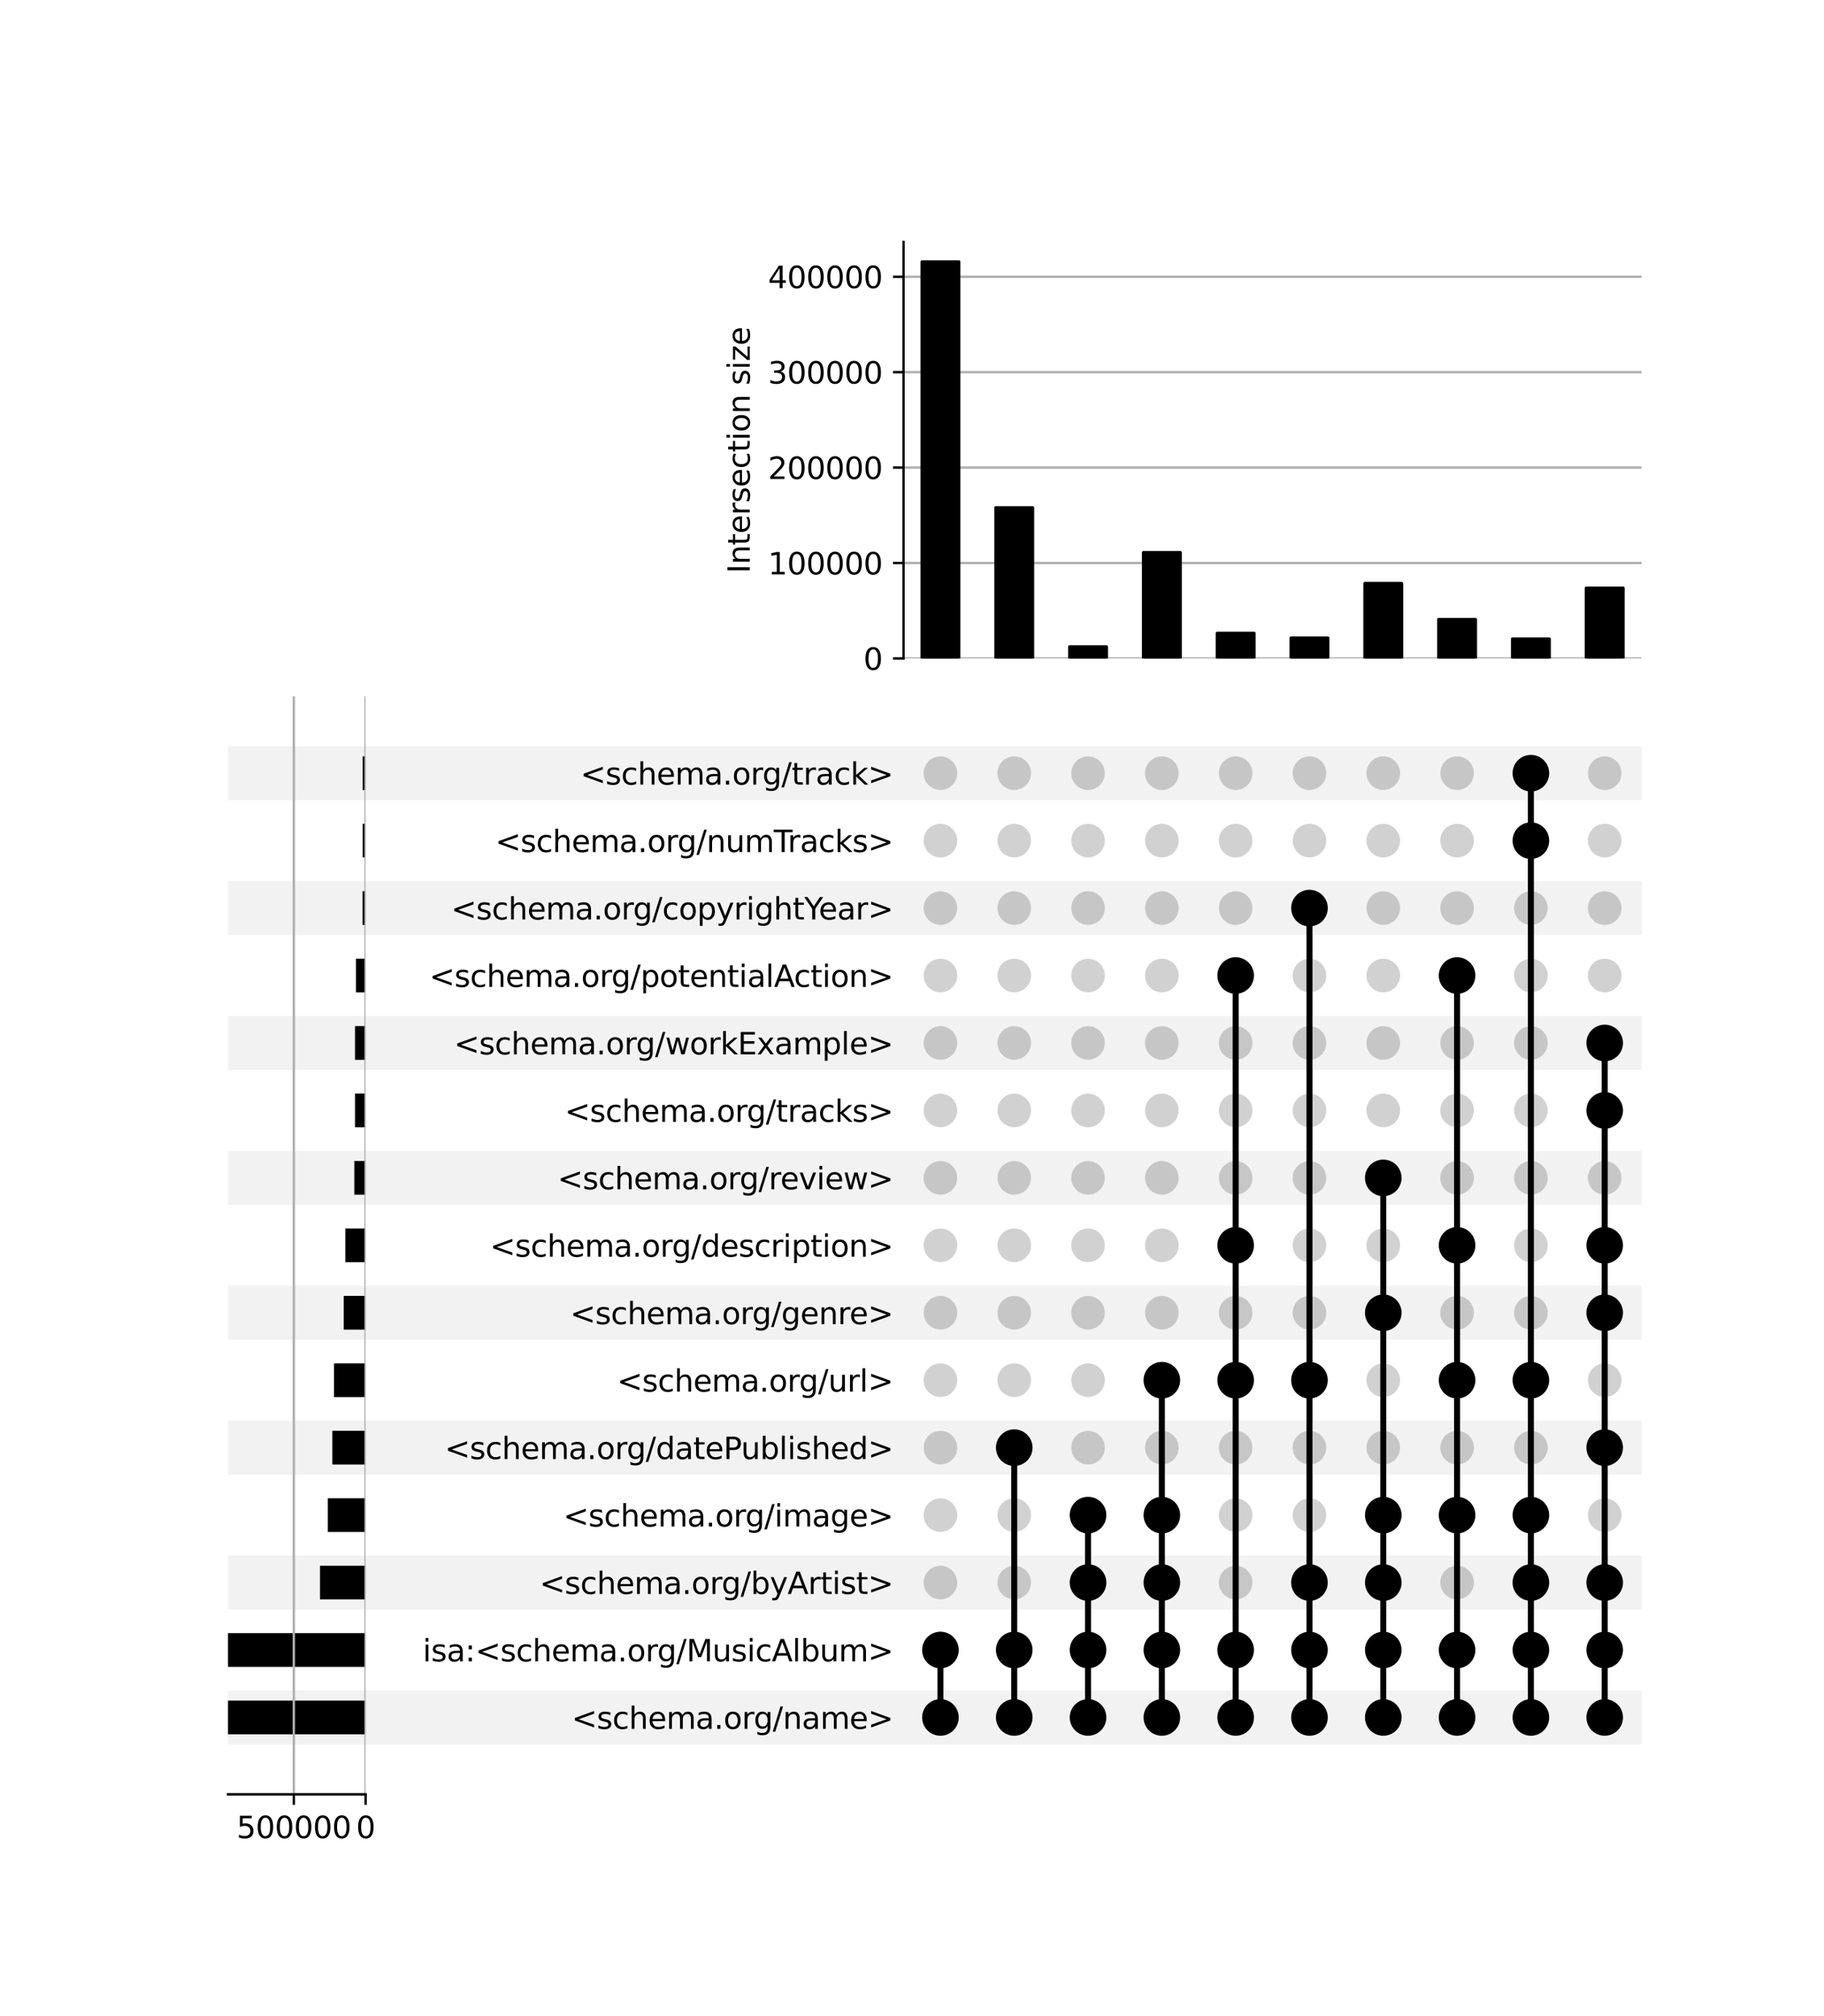<?xml version="1.0" encoding="utf-8" standalone="no"?>
<!DOCTYPE svg PUBLIC "-//W3C//DTD SVG 1.1//EN"
  "http://www.w3.org/Graphics/SVG/1.1/DTD/svg11.dtd">
<svg xmlns:xlink="http://www.w3.org/1999/xlink" width="608pt" height="672pt" viewBox="0 0 608 672" xmlns="http://www.w3.org/2000/svg" version="1.1">
 <defs>
  <style type="text/css">*{stroke-linejoin: round; stroke-linecap: butt}</style>
 </defs>
 <g id="figure_1">
  <g id="patch_1">
   <path d="M 0 672 
L 608 672 
L 608 0 
L 0 0 
z
" style="fill: #ffffff"/>
  </g>
  <g id="axes_1">
   <g id="patch_2">
    <path d="M 76 581.444 
L 547.2 581.444 
L 547.2 563.459 
L 76 563.459 
z
" clip-path="url(#p7f6727ffa0)" style="fill-opacity: 0.051"/>
   </g>
   <g id="patch_3">
    <path d="M 76 536.481 
L 547.2 536.481 
L 547.2 518.497 
L 76 518.497 
z
" clip-path="url(#p7f6727ffa0)" style="fill-opacity: 0.051"/>
   </g>
   <g id="patch_4">
    <path d="M 76 491.519 
L 547.2 491.519 
L 547.2 473.534 
L 76 473.534 
z
" clip-path="url(#p7f6727ffa0)" style="fill-opacity: 0.051"/>
   </g>
   <g id="patch_5">
    <path d="M 76 446.557 
L 547.2 446.557 
L 547.2 428.572 
L 76 428.572 
z
" clip-path="url(#p7f6727ffa0)" style="fill-opacity: 0.051"/>
   </g>
   <g id="patch_6">
    <path d="M 76 401.594 
L 547.2 401.594 
L 547.2 383.609 
L 76 383.609 
z
" clip-path="url(#p7f6727ffa0)" style="fill-opacity: 0.051"/>
   </g>
   <g id="patch_7">
    <path d="M 76 356.632 
L 547.2 356.632 
L 547.2 338.647 
L 76 338.647 
z
" clip-path="url(#p7f6727ffa0)" style="fill-opacity: 0.051"/>
   </g>
   <g id="patch_8">
    <path d="M 76 311.669 
L 547.2 311.669 
L 547.2 293.684 
L 76 293.684 
z
" clip-path="url(#p7f6727ffa0)" style="fill-opacity: 0.051"/>
   </g>
   <g id="patch_9">
    <path d="M 76 266.707 
L 547.2 266.707 
L 547.2 248.722 
L 76 248.722 
z
" clip-path="url(#p7f6727ffa0)" style="fill-opacity: 0.051"/>
   </g>
   <g id="matplotlib.axis_1"/>
   <g id="matplotlib.axis_2">
    <g id="ytick_1"/>
    <g id="ytick_2"/>
    <g id="ytick_3"/>
    <g id="ytick_4"/>
    <g id="ytick_5"/>
    <g id="ytick_6"/>
    <g id="ytick_7"/>
    <g id="ytick_8"/>
    <g id="ytick_9"/>
    <g id="ytick_10"/>
    <g id="ytick_11"/>
    <g id="ytick_12"/>
    <g id="ytick_13"/>
    <g id="ytick_14"/>
    <g id="ytick_15"/>
   </g>
  </g>
  <g id="axes_2">
   <g id="matplotlib.axis_3">
    <g id="ytick_16">
     <g id="line2d_1"/>
     <g id="text_1">
      <!-- &lt;schema.org/name&gt; -->
      <g transform="translate(190.539 576.251) scale(0.1 -0.1)">
       <defs>
        <path id="DejaVuSans-3c" d="M 4684 3150 
L 1459 2003 
L 4684 863 
L 4684 294 
L 678 1747 
L 678 2266 
L 4684 3719 
L 4684 3150 
z
" transform="scale(0.016)"/>
        <path id="DejaVuSans-73" d="M 2834 3397 
L 2834 2853 
Q 2591 2978 2328 3040 
Q 2066 3103 1784 3103 
Q 1356 3103 1142 2972 
Q 928 2841 928 2578 
Q 928 2378 1081 2264 
Q 1234 2150 1697 2047 
L 1894 2003 
Q 2506 1872 2764 1633 
Q 3022 1394 3022 966 
Q 3022 478 2636 193 
Q 2250 -91 1575 -91 
Q 1294 -91 989 -36 
Q 684 19 347 128 
L 347 722 
Q 666 556 975 473 
Q 1284 391 1588 391 
Q 1994 391 2212 530 
Q 2431 669 2431 922 
Q 2431 1156 2273 1281 
Q 2116 1406 1581 1522 
L 1381 1569 
Q 847 1681 609 1914 
Q 372 2147 372 2553 
Q 372 3047 722 3315 
Q 1072 3584 1716 3584 
Q 2034 3584 2315 3537 
Q 2597 3491 2834 3397 
z
" transform="scale(0.016)"/>
        <path id="DejaVuSans-63" d="M 3122 3366 
L 3122 2828 
Q 2878 2963 2633 3030 
Q 2388 3097 2138 3097 
Q 1578 3097 1268 2742 
Q 959 2388 959 1747 
Q 959 1106 1268 751 
Q 1578 397 2138 397 
Q 2388 397 2633 464 
Q 2878 531 3122 666 
L 3122 134 
Q 2881 22 2623 -34 
Q 2366 -91 2075 -91 
Q 1284 -91 818 406 
Q 353 903 353 1747 
Q 353 2603 823 3093 
Q 1294 3584 2113 3584 
Q 2378 3584 2631 3529 
Q 2884 3475 3122 3366 
z
" transform="scale(0.016)"/>
        <path id="DejaVuSans-68" d="M 3513 2113 
L 3513 0 
L 2938 0 
L 2938 2094 
Q 2938 2591 2744 2837 
Q 2550 3084 2163 3084 
Q 1697 3084 1428 2787 
Q 1159 2491 1159 1978 
L 1159 0 
L 581 0 
L 581 4863 
L 1159 4863 
L 1159 2956 
Q 1366 3272 1645 3428 
Q 1925 3584 2291 3584 
Q 2894 3584 3203 3211 
Q 3513 2838 3513 2113 
z
" transform="scale(0.016)"/>
        <path id="DejaVuSans-65" d="M 3597 1894 
L 3597 1613 
L 953 1613 
Q 991 1019 1311 708 
Q 1631 397 2203 397 
Q 2534 397 2845 478 
Q 3156 559 3463 722 
L 3463 178 
Q 3153 47 2828 -22 
Q 2503 -91 2169 -91 
Q 1331 -91 842 396 
Q 353 884 353 1716 
Q 353 2575 817 3079 
Q 1281 3584 2069 3584 
Q 2775 3584 3186 3129 
Q 3597 2675 3597 1894 
z
M 3022 2063 
Q 3016 2534 2758 2815 
Q 2500 3097 2075 3097 
Q 1594 3097 1305 2825 
Q 1016 2553 972 2059 
L 3022 2063 
z
" transform="scale(0.016)"/>
        <path id="DejaVuSans-6d" d="M 3328 2828 
Q 3544 3216 3844 3400 
Q 4144 3584 4550 3584 
Q 5097 3584 5394 3201 
Q 5691 2819 5691 2113 
L 5691 0 
L 5113 0 
L 5113 2094 
Q 5113 2597 4934 2840 
Q 4756 3084 4391 3084 
Q 3944 3084 3684 2787 
Q 3425 2491 3425 1978 
L 3425 0 
L 2847 0 
L 2847 2094 
Q 2847 2600 2669 2842 
Q 2491 3084 2119 3084 
Q 1678 3084 1418 2786 
Q 1159 2488 1159 1978 
L 1159 0 
L 581 0 
L 581 3500 
L 1159 3500 
L 1159 2956 
Q 1356 3278 1631 3431 
Q 1906 3584 2284 3584 
Q 2666 3584 2933 3390 
Q 3200 3197 3328 2828 
z
" transform="scale(0.016)"/>
        <path id="DejaVuSans-61" d="M 2194 1759 
Q 1497 1759 1228 1600 
Q 959 1441 959 1056 
Q 959 750 1161 570 
Q 1363 391 1709 391 
Q 2188 391 2477 730 
Q 2766 1069 2766 1631 
L 2766 1759 
L 2194 1759 
z
M 3341 1997 
L 3341 0 
L 2766 0 
L 2766 531 
Q 2569 213 2275 61 
Q 1981 -91 1556 -91 
Q 1019 -91 701 211 
Q 384 513 384 1019 
Q 384 1609 779 1909 
Q 1175 2209 1959 2209 
L 2766 2209 
L 2766 2266 
Q 2766 2663 2505 2880 
Q 2244 3097 1772 3097 
Q 1472 3097 1187 3025 
Q 903 2953 641 2809 
L 641 3341 
Q 956 3463 1253 3523 
Q 1550 3584 1831 3584 
Q 2591 3584 2966 3190 
Q 3341 2797 3341 1997 
z
" transform="scale(0.016)"/>
        <path id="DejaVuSans-2e" d="M 684 794 
L 1344 794 
L 1344 0 
L 684 0 
L 684 794 
z
" transform="scale(0.016)"/>
        <path id="DejaVuSans-6f" d="M 1959 3097 
Q 1497 3097 1228 2736 
Q 959 2375 959 1747 
Q 959 1119 1226 758 
Q 1494 397 1959 397 
Q 2419 397 2687 759 
Q 2956 1122 2956 1747 
Q 2956 2369 2687 2733 
Q 2419 3097 1959 3097 
z
M 1959 3584 
Q 2709 3584 3137 3096 
Q 3566 2609 3566 1747 
Q 3566 888 3137 398 
Q 2709 -91 1959 -91 
Q 1206 -91 779 398 
Q 353 888 353 1747 
Q 353 2609 779 3096 
Q 1206 3584 1959 3584 
z
" transform="scale(0.016)"/>
        <path id="DejaVuSans-72" d="M 2631 2963 
Q 2534 3019 2420 3045 
Q 2306 3072 2169 3072 
Q 1681 3072 1420 2755 
Q 1159 2438 1159 1844 
L 1159 0 
L 581 0 
L 581 3500 
L 1159 3500 
L 1159 2956 
Q 1341 3275 1631 3429 
Q 1922 3584 2338 3584 
Q 2397 3584 2469 3576 
Q 2541 3569 2628 3553 
L 2631 2963 
z
" transform="scale(0.016)"/>
        <path id="DejaVuSans-67" d="M 2906 1791 
Q 2906 2416 2648 2759 
Q 2391 3103 1925 3103 
Q 1463 3103 1205 2759 
Q 947 2416 947 1791 
Q 947 1169 1205 825 
Q 1463 481 1925 481 
Q 2391 481 2648 825 
Q 2906 1169 2906 1791 
z
M 3481 434 
Q 3481 -459 3084 -895 
Q 2688 -1331 1869 -1331 
Q 1566 -1331 1297 -1286 
Q 1028 -1241 775 -1147 
L 775 -588 
Q 1028 -725 1275 -790 
Q 1522 -856 1778 -856 
Q 2344 -856 2625 -561 
Q 2906 -266 2906 331 
L 2906 616 
Q 2728 306 2450 153 
Q 2172 0 1784 0 
Q 1141 0 747 490 
Q 353 981 353 1791 
Q 353 2603 747 3093 
Q 1141 3584 1784 3584 
Q 2172 3584 2450 3431 
Q 2728 3278 2906 2969 
L 2906 3500 
L 3481 3500 
L 3481 434 
z
" transform="scale(0.016)"/>
        <path id="DejaVuSans-2f" d="M 1625 4666 
L 2156 4666 
L 531 -594 
L 0 -594 
L 1625 4666 
z
" transform="scale(0.016)"/>
        <path id="DejaVuSans-6e" d="M 3513 2113 
L 3513 0 
L 2938 0 
L 2938 2094 
Q 2938 2591 2744 2837 
Q 2550 3084 2163 3084 
Q 1697 3084 1428 2787 
Q 1159 2491 1159 1978 
L 1159 0 
L 581 0 
L 581 3500 
L 1159 3500 
L 1159 2956 
Q 1366 3272 1645 3428 
Q 1925 3584 2291 3584 
Q 2894 3584 3203 3211 
Q 3513 2838 3513 2113 
z
" transform="scale(0.016)"/>
        <path id="DejaVuSans-3e" d="M 678 3150 
L 678 3719 
L 4684 2266 
L 4684 1747 
L 678 294 
L 678 863 
L 3897 2003 
L 678 3150 
z
" transform="scale(0.016)"/>
       </defs>
       <use xlink:href="#DejaVuSans-3c"/>
       <use xlink:href="#DejaVuSans-73" x="83.789"/>
       <use xlink:href="#DejaVuSans-63" x="135.889"/>
       <use xlink:href="#DejaVuSans-68" x="190.869"/>
       <use xlink:href="#DejaVuSans-65" x="254.248"/>
       <use xlink:href="#DejaVuSans-6d" x="315.771"/>
       <use xlink:href="#DejaVuSans-61" x="413.184"/>
       <use xlink:href="#DejaVuSans-2e" x="474.463"/>
       <use xlink:href="#DejaVuSans-6f" x="506.25"/>
       <use xlink:href="#DejaVuSans-72" x="567.432"/>
       <use xlink:href="#DejaVuSans-67" x="606.795"/>
       <use xlink:href="#DejaVuSans-2f" x="670.271"/>
       <use xlink:href="#DejaVuSans-6e" x="703.963"/>
       <use xlink:href="#DejaVuSans-61" x="767.342"/>
       <use xlink:href="#DejaVuSans-6d" x="828.621"/>
       <use xlink:href="#DejaVuSans-65" x="926.033"/>
       <use xlink:href="#DejaVuSans-3e" x="987.557"/>
      </g>
     </g>
    </g>
    <g id="ytick_17">
     <g id="line2d_2"/>
     <g id="text_2">
      <!-- isa:&lt;schema.org/MusicAlbum&gt; -->
      <g transform="translate(140.917 553.769) scale(0.1 -0.1)">
       <defs>
        <path id="DejaVuSans-69" d="M 603 3500 
L 1178 3500 
L 1178 0 
L 603 0 
L 603 3500 
z
M 603 4863 
L 1178 4863 
L 1178 4134 
L 603 4134 
L 603 4863 
z
" transform="scale(0.016)"/>
        <path id="DejaVuSans-3a" d="M 750 794 
L 1409 794 
L 1409 0 
L 750 0 
L 750 794 
z
M 750 3309 
L 1409 3309 
L 1409 2516 
L 750 2516 
L 750 3309 
z
" transform="scale(0.016)"/>
        <path id="DejaVuSans-4d" d="M 628 4666 
L 1569 4666 
L 2759 1491 
L 3956 4666 
L 4897 4666 
L 4897 0 
L 4281 0 
L 4281 4097 
L 3078 897 
L 2444 897 
L 1241 4097 
L 1241 0 
L 628 0 
L 628 4666 
z
" transform="scale(0.016)"/>
        <path id="DejaVuSans-75" d="M 544 1381 
L 544 3500 
L 1119 3500 
L 1119 1403 
Q 1119 906 1312 657 
Q 1506 409 1894 409 
Q 2359 409 2629 706 
Q 2900 1003 2900 1516 
L 2900 3500 
L 3475 3500 
L 3475 0 
L 2900 0 
L 2900 538 
Q 2691 219 2414 64 
Q 2138 -91 1772 -91 
Q 1169 -91 856 284 
Q 544 659 544 1381 
z
M 1991 3584 
L 1991 3584 
z
" transform="scale(0.016)"/>
        <path id="DejaVuSans-41" d="M 2188 4044 
L 1331 1722 
L 3047 1722 
L 2188 4044 
z
M 1831 4666 
L 2547 4666 
L 4325 0 
L 3669 0 
L 3244 1197 
L 1141 1197 
L 716 0 
L 50 0 
L 1831 4666 
z
" transform="scale(0.016)"/>
        <path id="DejaVuSans-6c" d="M 603 4863 
L 1178 4863 
L 1178 0 
L 603 0 
L 603 4863 
z
" transform="scale(0.016)"/>
        <path id="DejaVuSans-62" d="M 3116 1747 
Q 3116 2381 2855 2742 
Q 2594 3103 2138 3103 
Q 1681 3103 1420 2742 
Q 1159 2381 1159 1747 
Q 1159 1113 1420 752 
Q 1681 391 2138 391 
Q 2594 391 2855 752 
Q 3116 1113 3116 1747 
z
M 1159 2969 
Q 1341 3281 1617 3432 
Q 1894 3584 2278 3584 
Q 2916 3584 3314 3078 
Q 3713 2572 3713 1747 
Q 3713 922 3314 415 
Q 2916 -91 2278 -91 
Q 1894 -91 1617 61 
Q 1341 213 1159 525 
L 1159 0 
L 581 0 
L 581 4863 
L 1159 4863 
L 1159 2969 
z
" transform="scale(0.016)"/>
       </defs>
       <use xlink:href="#DejaVuSans-69"/>
       <use xlink:href="#DejaVuSans-73" x="27.783"/>
       <use xlink:href="#DejaVuSans-61" x="79.883"/>
       <use xlink:href="#DejaVuSans-3a" x="141.162"/>
       <use xlink:href="#DejaVuSans-3c" x="174.854"/>
       <use xlink:href="#DejaVuSans-73" x="258.643"/>
       <use xlink:href="#DejaVuSans-63" x="310.742"/>
       <use xlink:href="#DejaVuSans-68" x="365.723"/>
       <use xlink:href="#DejaVuSans-65" x="429.102"/>
       <use xlink:href="#DejaVuSans-6d" x="490.625"/>
       <use xlink:href="#DejaVuSans-61" x="588.037"/>
       <use xlink:href="#DejaVuSans-2e" x="649.316"/>
       <use xlink:href="#DejaVuSans-6f" x="681.104"/>
       <use xlink:href="#DejaVuSans-72" x="742.285"/>
       <use xlink:href="#DejaVuSans-67" x="781.648"/>
       <use xlink:href="#DejaVuSans-2f" x="845.125"/>
       <use xlink:href="#DejaVuSans-4d" x="878.816"/>
       <use xlink:href="#DejaVuSans-75" x="965.096"/>
       <use xlink:href="#DejaVuSans-73" x="1028.475"/>
       <use xlink:href="#DejaVuSans-69" x="1080.574"/>
       <use xlink:href="#DejaVuSans-63" x="1108.357"/>
       <use xlink:href="#DejaVuSans-41" x="1163.338"/>
       <use xlink:href="#DejaVuSans-6c" x="1231.746"/>
       <use xlink:href="#DejaVuSans-62" x="1259.529"/>
       <use xlink:href="#DejaVuSans-75" x="1323.006"/>
       <use xlink:href="#DejaVuSans-6d" x="1386.385"/>
       <use xlink:href="#DejaVuSans-3e" x="1483.797"/>
      </g>
     </g>
    </g>
    <g id="ytick_18">
     <g id="line2d_3"/>
     <g id="text_3">
      <!-- &lt;schema.org/byArtist&gt; -->
      <g transform="translate(179.852 531.288) scale(0.1 -0.1)">
       <defs>
        <path id="DejaVuSans-79" d="M 2059 -325 
Q 1816 -950 1584 -1140 
Q 1353 -1331 966 -1331 
L 506 -1331 
L 506 -850 
L 844 -850 
Q 1081 -850 1212 -737 
Q 1344 -625 1503 -206 
L 1606 56 
L 191 3500 
L 800 3500 
L 1894 763 
L 2988 3500 
L 3597 3500 
L 2059 -325 
z
" transform="scale(0.016)"/>
        <path id="DejaVuSans-74" d="M 1172 4494 
L 1172 3500 
L 2356 3500 
L 2356 3053 
L 1172 3053 
L 1172 1153 
Q 1172 725 1289 603 
Q 1406 481 1766 481 
L 2356 481 
L 2356 0 
L 1766 0 
Q 1100 0 847 248 
Q 594 497 594 1153 
L 594 3053 
L 172 3053 
L 172 3500 
L 594 3500 
L 594 4494 
L 1172 4494 
z
" transform="scale(0.016)"/>
       </defs>
       <use xlink:href="#DejaVuSans-3c"/>
       <use xlink:href="#DejaVuSans-73" x="83.789"/>
       <use xlink:href="#DejaVuSans-63" x="135.889"/>
       <use xlink:href="#DejaVuSans-68" x="190.869"/>
       <use xlink:href="#DejaVuSans-65" x="254.248"/>
       <use xlink:href="#DejaVuSans-6d" x="315.771"/>
       <use xlink:href="#DejaVuSans-61" x="413.184"/>
       <use xlink:href="#DejaVuSans-2e" x="474.463"/>
       <use xlink:href="#DejaVuSans-6f" x="506.25"/>
       <use xlink:href="#DejaVuSans-72" x="567.432"/>
       <use xlink:href="#DejaVuSans-67" x="606.795"/>
       <use xlink:href="#DejaVuSans-2f" x="670.271"/>
       <use xlink:href="#DejaVuSans-62" x="703.963"/>
       <use xlink:href="#DejaVuSans-79" x="767.439"/>
       <use xlink:href="#DejaVuSans-41" x="826.619"/>
       <use xlink:href="#DejaVuSans-72" x="895.027"/>
       <use xlink:href="#DejaVuSans-74" x="936.141"/>
       <use xlink:href="#DejaVuSans-69" x="975.35"/>
       <use xlink:href="#DejaVuSans-73" x="1003.133"/>
       <use xlink:href="#DejaVuSans-74" x="1055.232"/>
       <use xlink:href="#DejaVuSans-3e" x="1094.441"/>
      </g>
     </g>
    </g>
    <g id="ytick_19">
     <g id="line2d_4"/>
     <g id="text_4">
      <!-- &lt;schema.org/image&gt; -->
      <g transform="translate(187.75 508.807) scale(0.1 -0.1)">
       <use xlink:href="#DejaVuSans-3c"/>
       <use xlink:href="#DejaVuSans-73" x="83.789"/>
       <use xlink:href="#DejaVuSans-63" x="135.889"/>
       <use xlink:href="#DejaVuSans-68" x="190.869"/>
       <use xlink:href="#DejaVuSans-65" x="254.248"/>
       <use xlink:href="#DejaVuSans-6d" x="315.771"/>
       <use xlink:href="#DejaVuSans-61" x="413.184"/>
       <use xlink:href="#DejaVuSans-2e" x="474.463"/>
       <use xlink:href="#DejaVuSans-6f" x="506.25"/>
       <use xlink:href="#DejaVuSans-72" x="567.432"/>
       <use xlink:href="#DejaVuSans-67" x="606.795"/>
       <use xlink:href="#DejaVuSans-2f" x="670.271"/>
       <use xlink:href="#DejaVuSans-69" x="703.963"/>
       <use xlink:href="#DejaVuSans-6d" x="731.746"/>
       <use xlink:href="#DejaVuSans-61" x="829.158"/>
       <use xlink:href="#DejaVuSans-67" x="890.438"/>
       <use xlink:href="#DejaVuSans-65" x="953.914"/>
       <use xlink:href="#DejaVuSans-3e" x="1015.438"/>
      </g>
     </g>
    </g>
    <g id="ytick_20">
     <g id="line2d_5"/>
     <g id="text_5">
      <!-- &lt;schema.org/datePublished&gt; -->
      <g transform="translate(148.203 486.326) scale(0.1 -0.1)">
       <defs>
        <path id="DejaVuSans-64" d="M 2906 2969 
L 2906 4863 
L 3481 4863 
L 3481 0 
L 2906 0 
L 2906 525 
Q 2725 213 2448 61 
Q 2172 -91 1784 -91 
Q 1150 -91 751 415 
Q 353 922 353 1747 
Q 353 2572 751 3078 
Q 1150 3584 1784 3584 
Q 2172 3584 2448 3432 
Q 2725 3281 2906 2969 
z
M 947 1747 
Q 947 1113 1208 752 
Q 1469 391 1925 391 
Q 2381 391 2643 752 
Q 2906 1113 2906 1747 
Q 2906 2381 2643 2742 
Q 2381 3103 1925 3103 
Q 1469 3103 1208 2742 
Q 947 2381 947 1747 
z
" transform="scale(0.016)"/>
        <path id="DejaVuSans-50" d="M 1259 4147 
L 1259 2394 
L 2053 2394 
Q 2494 2394 2734 2622 
Q 2975 2850 2975 3272 
Q 2975 3691 2734 3919 
Q 2494 4147 2053 4147 
L 1259 4147 
z
M 628 4666 
L 2053 4666 
Q 2838 4666 3239 4311 
Q 3641 3956 3641 3272 
Q 3641 2581 3239 2228 
Q 2838 1875 2053 1875 
L 1259 1875 
L 1259 0 
L 628 0 
L 628 4666 
z
" transform="scale(0.016)"/>
       </defs>
       <use xlink:href="#DejaVuSans-3c"/>
       <use xlink:href="#DejaVuSans-73" x="83.789"/>
       <use xlink:href="#DejaVuSans-63" x="135.889"/>
       <use xlink:href="#DejaVuSans-68" x="190.869"/>
       <use xlink:href="#DejaVuSans-65" x="254.248"/>
       <use xlink:href="#DejaVuSans-6d" x="315.771"/>
       <use xlink:href="#DejaVuSans-61" x="413.184"/>
       <use xlink:href="#DejaVuSans-2e" x="474.463"/>
       <use xlink:href="#DejaVuSans-6f" x="506.25"/>
       <use xlink:href="#DejaVuSans-72" x="567.432"/>
       <use xlink:href="#DejaVuSans-67" x="606.795"/>
       <use xlink:href="#DejaVuSans-2f" x="670.271"/>
       <use xlink:href="#DejaVuSans-64" x="703.963"/>
       <use xlink:href="#DejaVuSans-61" x="767.439"/>
       <use xlink:href="#DejaVuSans-74" x="828.719"/>
       <use xlink:href="#DejaVuSans-65" x="867.928"/>
       <use xlink:href="#DejaVuSans-50" x="929.451"/>
       <use xlink:href="#DejaVuSans-75" x="988.004"/>
       <use xlink:href="#DejaVuSans-62" x="1051.383"/>
       <use xlink:href="#DejaVuSans-6c" x="1114.859"/>
       <use xlink:href="#DejaVuSans-69" x="1142.643"/>
       <use xlink:href="#DejaVuSans-73" x="1170.426"/>
       <use xlink:href="#DejaVuSans-68" x="1222.525"/>
       <use xlink:href="#DejaVuSans-65" x="1285.904"/>
       <use xlink:href="#DejaVuSans-64" x="1347.428"/>
       <use xlink:href="#DejaVuSans-3e" x="1410.904"/>
      </g>
     </g>
    </g>
    <g id="ytick_21">
     <g id="line2d_6"/>
     <g id="text_6">
      <!-- &lt;schema.org/url&gt; -->
      <g transform="translate(205.672 463.845) scale(0.1 -0.1)">
       <use xlink:href="#DejaVuSans-3c"/>
       <use xlink:href="#DejaVuSans-73" x="83.789"/>
       <use xlink:href="#DejaVuSans-63" x="135.889"/>
       <use xlink:href="#DejaVuSans-68" x="190.869"/>
       <use xlink:href="#DejaVuSans-65" x="254.248"/>
       <use xlink:href="#DejaVuSans-6d" x="315.771"/>
       <use xlink:href="#DejaVuSans-61" x="413.184"/>
       <use xlink:href="#DejaVuSans-2e" x="474.463"/>
       <use xlink:href="#DejaVuSans-6f" x="506.25"/>
       <use xlink:href="#DejaVuSans-72" x="567.432"/>
       <use xlink:href="#DejaVuSans-67" x="606.795"/>
       <use xlink:href="#DejaVuSans-2f" x="670.271"/>
       <use xlink:href="#DejaVuSans-75" x="703.963"/>
       <use xlink:href="#DejaVuSans-72" x="767.342"/>
       <use xlink:href="#DejaVuSans-6c" x="808.455"/>
       <use xlink:href="#DejaVuSans-3e" x="836.238"/>
      </g>
     </g>
    </g>
    <g id="ytick_22">
     <g id="line2d_7"/>
     <g id="text_7">
      <!-- &lt;schema.org/genre&gt; -->
      <g transform="translate(190.021 441.363) scale(0.1 -0.1)">
       <use xlink:href="#DejaVuSans-3c"/>
       <use xlink:href="#DejaVuSans-73" x="83.789"/>
       <use xlink:href="#DejaVuSans-63" x="135.889"/>
       <use xlink:href="#DejaVuSans-68" x="190.869"/>
       <use xlink:href="#DejaVuSans-65" x="254.248"/>
       <use xlink:href="#DejaVuSans-6d" x="315.771"/>
       <use xlink:href="#DejaVuSans-61" x="413.184"/>
       <use xlink:href="#DejaVuSans-2e" x="474.463"/>
       <use xlink:href="#DejaVuSans-6f" x="506.25"/>
       <use xlink:href="#DejaVuSans-72" x="567.432"/>
       <use xlink:href="#DejaVuSans-67" x="606.795"/>
       <use xlink:href="#DejaVuSans-2f" x="670.271"/>
       <use xlink:href="#DejaVuSans-67" x="703.963"/>
       <use xlink:href="#DejaVuSans-65" x="767.439"/>
       <use xlink:href="#DejaVuSans-6e" x="828.963"/>
       <use xlink:href="#DejaVuSans-72" x="892.342"/>
       <use xlink:href="#DejaVuSans-65" x="931.205"/>
       <use xlink:href="#DejaVuSans-3e" x="992.729"/>
      </g>
     </g>
    </g>
    <g id="ytick_23">
     <g id="line2d_8"/>
     <g id="text_8">
      <!-- &lt;schema.org/description&gt; -->
      <g transform="translate(163.297 418.882) scale(0.1 -0.1)">
       <defs>
        <path id="DejaVuSans-70" d="M 1159 525 
L 1159 -1331 
L 581 -1331 
L 581 3500 
L 1159 3500 
L 1159 2969 
Q 1341 3281 1617 3432 
Q 1894 3584 2278 3584 
Q 2916 3584 3314 3078 
Q 3713 2572 3713 1747 
Q 3713 922 3314 415 
Q 2916 -91 2278 -91 
Q 1894 -91 1617 61 
Q 1341 213 1159 525 
z
M 3116 1747 
Q 3116 2381 2855 2742 
Q 2594 3103 2138 3103 
Q 1681 3103 1420 2742 
Q 1159 2381 1159 1747 
Q 1159 1113 1420 752 
Q 1681 391 2138 391 
Q 2594 391 2855 752 
Q 3116 1113 3116 1747 
z
" transform="scale(0.016)"/>
       </defs>
       <use xlink:href="#DejaVuSans-3c"/>
       <use xlink:href="#DejaVuSans-73" x="83.789"/>
       <use xlink:href="#DejaVuSans-63" x="135.889"/>
       <use xlink:href="#DejaVuSans-68" x="190.869"/>
       <use xlink:href="#DejaVuSans-65" x="254.248"/>
       <use xlink:href="#DejaVuSans-6d" x="315.771"/>
       <use xlink:href="#DejaVuSans-61" x="413.184"/>
       <use xlink:href="#DejaVuSans-2e" x="474.463"/>
       <use xlink:href="#DejaVuSans-6f" x="506.25"/>
       <use xlink:href="#DejaVuSans-72" x="567.432"/>
       <use xlink:href="#DejaVuSans-67" x="606.795"/>
       <use xlink:href="#DejaVuSans-2f" x="670.271"/>
       <use xlink:href="#DejaVuSans-64" x="703.963"/>
       <use xlink:href="#DejaVuSans-65" x="767.439"/>
       <use xlink:href="#DejaVuSans-73" x="828.963"/>
       <use xlink:href="#DejaVuSans-63" x="881.062"/>
       <use xlink:href="#DejaVuSans-72" x="936.043"/>
       <use xlink:href="#DejaVuSans-69" x="977.156"/>
       <use xlink:href="#DejaVuSans-70" x="1004.939"/>
       <use xlink:href="#DejaVuSans-74" x="1068.416"/>
       <use xlink:href="#DejaVuSans-69" x="1107.625"/>
       <use xlink:href="#DejaVuSans-6f" x="1135.408"/>
       <use xlink:href="#DejaVuSans-6e" x="1196.59"/>
       <use xlink:href="#DejaVuSans-3e" x="1259.969"/>
      </g>
     </g>
    </g>
    <g id="ytick_24">
     <g id="line2d_9"/>
     <g id="text_9">
      <!-- &lt;schema.org/review&gt; -->
      <g transform="translate(185.831 396.401) scale(0.1 -0.1)">
       <defs>
        <path id="DejaVuSans-76" d="M 191 3500 
L 800 3500 
L 1894 563 
L 2988 3500 
L 3597 3500 
L 2284 0 
L 1503 0 
L 191 3500 
z
" transform="scale(0.016)"/>
        <path id="DejaVuSans-77" d="M 269 3500 
L 844 3500 
L 1563 769 
L 2278 3500 
L 2956 3500 
L 3675 769 
L 4391 3500 
L 4966 3500 
L 4050 0 
L 3372 0 
L 2619 2869 
L 1863 0 
L 1184 0 
L 269 3500 
z
" transform="scale(0.016)"/>
       </defs>
       <use xlink:href="#DejaVuSans-3c"/>
       <use xlink:href="#DejaVuSans-73" x="83.789"/>
       <use xlink:href="#DejaVuSans-63" x="135.889"/>
       <use xlink:href="#DejaVuSans-68" x="190.869"/>
       <use xlink:href="#DejaVuSans-65" x="254.248"/>
       <use xlink:href="#DejaVuSans-6d" x="315.771"/>
       <use xlink:href="#DejaVuSans-61" x="413.184"/>
       <use xlink:href="#DejaVuSans-2e" x="474.463"/>
       <use xlink:href="#DejaVuSans-6f" x="506.25"/>
       <use xlink:href="#DejaVuSans-72" x="567.432"/>
       <use xlink:href="#DejaVuSans-67" x="606.795"/>
       <use xlink:href="#DejaVuSans-2f" x="670.271"/>
       <use xlink:href="#DejaVuSans-72" x="703.963"/>
       <use xlink:href="#DejaVuSans-65" x="742.826"/>
       <use xlink:href="#DejaVuSans-76" x="804.35"/>
       <use xlink:href="#DejaVuSans-69" x="863.529"/>
       <use xlink:href="#DejaVuSans-65" x="891.312"/>
       <use xlink:href="#DejaVuSans-77" x="952.836"/>
       <use xlink:href="#DejaVuSans-3e" x="1034.623"/>
      </g>
     </g>
    </g>
    <g id="ytick_25">
     <g id="line2d_10"/>
     <g id="text_10">
      <!-- &lt;schema.org/tracks&gt; -->
      <g transform="translate(188.241 373.92) scale(0.1 -0.1)">
       <defs>
        <path id="DejaVuSans-6b" d="M 581 4863 
L 1159 4863 
L 1159 1991 
L 2875 3500 
L 3609 3500 
L 1753 1863 
L 3688 0 
L 2938 0 
L 1159 1709 
L 1159 0 
L 581 0 
L 581 4863 
z
" transform="scale(0.016)"/>
       </defs>
       <use xlink:href="#DejaVuSans-3c"/>
       <use xlink:href="#DejaVuSans-73" x="83.789"/>
       <use xlink:href="#DejaVuSans-63" x="135.889"/>
       <use xlink:href="#DejaVuSans-68" x="190.869"/>
       <use xlink:href="#DejaVuSans-65" x="254.248"/>
       <use xlink:href="#DejaVuSans-6d" x="315.771"/>
       <use xlink:href="#DejaVuSans-61" x="413.184"/>
       <use xlink:href="#DejaVuSans-2e" x="474.463"/>
       <use xlink:href="#DejaVuSans-6f" x="506.25"/>
       <use xlink:href="#DejaVuSans-72" x="567.432"/>
       <use xlink:href="#DejaVuSans-67" x="606.795"/>
       <use xlink:href="#DejaVuSans-2f" x="670.271"/>
       <use xlink:href="#DejaVuSans-74" x="703.963"/>
       <use xlink:href="#DejaVuSans-72" x="743.172"/>
       <use xlink:href="#DejaVuSans-61" x="784.285"/>
       <use xlink:href="#DejaVuSans-63" x="845.564"/>
       <use xlink:href="#DejaVuSans-6b" x="900.545"/>
       <use xlink:href="#DejaVuSans-73" x="958.455"/>
       <use xlink:href="#DejaVuSans-3e" x="1010.555"/>
      </g>
     </g>
    </g>
    <g id="ytick_26">
     <g id="line2d_11"/>
     <g id="text_11">
      <!-- &lt;schema.org/workExample&gt; -->
      <g transform="translate(151.314 351.439) scale(0.1 -0.1)">
       <defs>
        <path id="DejaVuSans-45" d="M 628 4666 
L 3578 4666 
L 3578 4134 
L 1259 4134 
L 1259 2753 
L 3481 2753 
L 3481 2222 
L 1259 2222 
L 1259 531 
L 3634 531 
L 3634 0 
L 628 0 
L 628 4666 
z
" transform="scale(0.016)"/>
        <path id="DejaVuSans-78" d="M 3513 3500 
L 2247 1797 
L 3578 0 
L 2900 0 
L 1881 1375 
L 863 0 
L 184 0 
L 1544 1831 
L 300 3500 
L 978 3500 
L 1906 2253 
L 2834 3500 
L 3513 3500 
z
" transform="scale(0.016)"/>
       </defs>
       <use xlink:href="#DejaVuSans-3c"/>
       <use xlink:href="#DejaVuSans-73" x="83.789"/>
       <use xlink:href="#DejaVuSans-63" x="135.889"/>
       <use xlink:href="#DejaVuSans-68" x="190.869"/>
       <use xlink:href="#DejaVuSans-65" x="254.248"/>
       <use xlink:href="#DejaVuSans-6d" x="315.771"/>
       <use xlink:href="#DejaVuSans-61" x="413.184"/>
       <use xlink:href="#DejaVuSans-2e" x="474.463"/>
       <use xlink:href="#DejaVuSans-6f" x="506.25"/>
       <use xlink:href="#DejaVuSans-72" x="567.432"/>
       <use xlink:href="#DejaVuSans-67" x="606.795"/>
       <use xlink:href="#DejaVuSans-2f" x="670.271"/>
       <use xlink:href="#DejaVuSans-77" x="703.963"/>
       <use xlink:href="#DejaVuSans-6f" x="785.75"/>
       <use xlink:href="#DejaVuSans-72" x="846.932"/>
       <use xlink:href="#DejaVuSans-6b" x="888.045"/>
       <use xlink:href="#DejaVuSans-45" x="945.955"/>
       <use xlink:href="#DejaVuSans-78" x="1009.139"/>
       <use xlink:href="#DejaVuSans-61" x="1068.318"/>
       <use xlink:href="#DejaVuSans-6d" x="1129.598"/>
       <use xlink:href="#DejaVuSans-70" x="1227.01"/>
       <use xlink:href="#DejaVuSans-6c" x="1290.486"/>
       <use xlink:href="#DejaVuSans-65" x="1318.27"/>
       <use xlink:href="#DejaVuSans-3e" x="1379.793"/>
      </g>
     </g>
    </g>
    <g id="ytick_27">
     <g id="line2d_12"/>
     <g id="text_12">
      <!-- &lt;schema.org/potentialAction&gt; -->
      <g transform="translate(143.097 328.957) scale(0.1 -0.1)">
       <use xlink:href="#DejaVuSans-3c"/>
       <use xlink:href="#DejaVuSans-73" x="83.789"/>
       <use xlink:href="#DejaVuSans-63" x="135.889"/>
       <use xlink:href="#DejaVuSans-68" x="190.869"/>
       <use xlink:href="#DejaVuSans-65" x="254.248"/>
       <use xlink:href="#DejaVuSans-6d" x="315.771"/>
       <use xlink:href="#DejaVuSans-61" x="413.184"/>
       <use xlink:href="#DejaVuSans-2e" x="474.463"/>
       <use xlink:href="#DejaVuSans-6f" x="506.25"/>
       <use xlink:href="#DejaVuSans-72" x="567.432"/>
       <use xlink:href="#DejaVuSans-67" x="606.795"/>
       <use xlink:href="#DejaVuSans-2f" x="670.271"/>
       <use xlink:href="#DejaVuSans-70" x="703.963"/>
       <use xlink:href="#DejaVuSans-6f" x="767.439"/>
       <use xlink:href="#DejaVuSans-74" x="828.621"/>
       <use xlink:href="#DejaVuSans-65" x="867.83"/>
       <use xlink:href="#DejaVuSans-6e" x="929.354"/>
       <use xlink:href="#DejaVuSans-74" x="992.732"/>
       <use xlink:href="#DejaVuSans-69" x="1031.941"/>
       <use xlink:href="#DejaVuSans-61" x="1059.725"/>
       <use xlink:href="#DejaVuSans-6c" x="1121.004"/>
       <use xlink:href="#DejaVuSans-41" x="1148.787"/>
       <use xlink:href="#DejaVuSans-63" x="1215.445"/>
       <use xlink:href="#DejaVuSans-74" x="1270.426"/>
       <use xlink:href="#DejaVuSans-69" x="1309.635"/>
       <use xlink:href="#DejaVuSans-6f" x="1337.418"/>
       <use xlink:href="#DejaVuSans-6e" x="1398.6"/>
       <use xlink:href="#DejaVuSans-3e" x="1461.979"/>
      </g>
     </g>
    </g>
    <g id="ytick_28">
     <g id="line2d_13"/>
     <g id="text_13">
      <!-- &lt;schema.org/copyrightYear&gt; -->
      <g transform="translate(150.344 306.476) scale(0.1 -0.1)">
       <defs>
        <path id="DejaVuSans-59" d="M -13 4666 
L 666 4666 
L 1959 2747 
L 3244 4666 
L 3922 4666 
L 2272 2222 
L 2272 0 
L 1638 0 
L 1638 2222 
L -13 4666 
z
" transform="scale(0.016)"/>
       </defs>
       <use xlink:href="#DejaVuSans-3c"/>
       <use xlink:href="#DejaVuSans-73" x="83.789"/>
       <use xlink:href="#DejaVuSans-63" x="135.889"/>
       <use xlink:href="#DejaVuSans-68" x="190.869"/>
       <use xlink:href="#DejaVuSans-65" x="254.248"/>
       <use xlink:href="#DejaVuSans-6d" x="315.771"/>
       <use xlink:href="#DejaVuSans-61" x="413.184"/>
       <use xlink:href="#DejaVuSans-2e" x="474.463"/>
       <use xlink:href="#DejaVuSans-6f" x="506.25"/>
       <use xlink:href="#DejaVuSans-72" x="567.432"/>
       <use xlink:href="#DejaVuSans-67" x="606.795"/>
       <use xlink:href="#DejaVuSans-2f" x="670.271"/>
       <use xlink:href="#DejaVuSans-63" x="703.963"/>
       <use xlink:href="#DejaVuSans-6f" x="758.943"/>
       <use xlink:href="#DejaVuSans-70" x="820.125"/>
       <use xlink:href="#DejaVuSans-79" x="883.602"/>
       <use xlink:href="#DejaVuSans-72" x="942.781"/>
       <use xlink:href="#DejaVuSans-69" x="983.895"/>
       <use xlink:href="#DejaVuSans-67" x="1011.678"/>
       <use xlink:href="#DejaVuSans-68" x="1075.154"/>
       <use xlink:href="#DejaVuSans-74" x="1138.533"/>
       <use xlink:href="#DejaVuSans-59" x="1177.742"/>
       <use xlink:href="#DejaVuSans-65" x="1225.576"/>
       <use xlink:href="#DejaVuSans-61" x="1287.1"/>
       <use xlink:href="#DejaVuSans-72" x="1348.379"/>
       <use xlink:href="#DejaVuSans-3e" x="1389.492"/>
      </g>
     </g>
    </g>
    <g id="ytick_29">
     <g id="line2d_14"/>
     <g id="text_14">
      <!-- &lt;schema.org/numTracks&gt; -->
      <g transform="translate(165.113 283.995) scale(0.1 -0.1)">
       <defs>
        <path id="DejaVuSans-54" d="M -19 4666 
L 3928 4666 
L 3928 4134 
L 2272 4134 
L 2272 0 
L 1638 0 
L 1638 4134 
L -19 4134 
L -19 4666 
z
" transform="scale(0.016)"/>
       </defs>
       <use xlink:href="#DejaVuSans-3c"/>
       <use xlink:href="#DejaVuSans-73" x="83.789"/>
       <use xlink:href="#DejaVuSans-63" x="135.889"/>
       <use xlink:href="#DejaVuSans-68" x="190.869"/>
       <use xlink:href="#DejaVuSans-65" x="254.248"/>
       <use xlink:href="#DejaVuSans-6d" x="315.771"/>
       <use xlink:href="#DejaVuSans-61" x="413.184"/>
       <use xlink:href="#DejaVuSans-2e" x="474.463"/>
       <use xlink:href="#DejaVuSans-6f" x="506.25"/>
       <use xlink:href="#DejaVuSans-72" x="567.432"/>
       <use xlink:href="#DejaVuSans-67" x="606.795"/>
       <use xlink:href="#DejaVuSans-2f" x="670.271"/>
       <use xlink:href="#DejaVuSans-6e" x="703.963"/>
       <use xlink:href="#DejaVuSans-75" x="767.342"/>
       <use xlink:href="#DejaVuSans-6d" x="830.721"/>
       <use xlink:href="#DejaVuSans-54" x="928.133"/>
       <use xlink:href="#DejaVuSans-72" x="974.467"/>
       <use xlink:href="#DejaVuSans-61" x="1015.58"/>
       <use xlink:href="#DejaVuSans-63" x="1076.859"/>
       <use xlink:href="#DejaVuSans-6b" x="1131.84"/>
       <use xlink:href="#DejaVuSans-73" x="1189.75"/>
       <use xlink:href="#DejaVuSans-3e" x="1241.85"/>
      </g>
     </g>
    </g>
    <g id="ytick_30">
     <g id="line2d_15"/>
     <g id="text_15">
      <!-- &lt;schema.org/track&gt; -->
      <g transform="translate(193.45 261.514) scale(0.1 -0.1)">
       <use xlink:href="#DejaVuSans-3c"/>
       <use xlink:href="#DejaVuSans-73" x="83.789"/>
       <use xlink:href="#DejaVuSans-63" x="135.889"/>
       <use xlink:href="#DejaVuSans-68" x="190.869"/>
       <use xlink:href="#DejaVuSans-65" x="254.248"/>
       <use xlink:href="#DejaVuSans-6d" x="315.771"/>
       <use xlink:href="#DejaVuSans-61" x="413.184"/>
       <use xlink:href="#DejaVuSans-2e" x="474.463"/>
       <use xlink:href="#DejaVuSans-6f" x="506.25"/>
       <use xlink:href="#DejaVuSans-72" x="567.432"/>
       <use xlink:href="#DejaVuSans-67" x="606.795"/>
       <use xlink:href="#DejaVuSans-2f" x="670.271"/>
       <use xlink:href="#DejaVuSans-74" x="703.963"/>
       <use xlink:href="#DejaVuSans-72" x="743.172"/>
       <use xlink:href="#DejaVuSans-61" x="784.285"/>
       <use xlink:href="#DejaVuSans-63" x="845.564"/>
       <use xlink:href="#DejaVuSans-6b" x="900.545"/>
       <use xlink:href="#DejaVuSans-3e" x="958.455"/>
      </g>
     </g>
    </g>
   </g>
   <g id="LineCollection_1">
    <path d="M 313.476 572.451 
L 313.476 549.97 
" clip-path="url(#p177cc5ff61)" style="fill: none; stroke: #000000; stroke-width: 2"/>
    <path d="M 338.079 572.451 
L 338.079 482.527 
" clip-path="url(#p177cc5ff61)" style="fill: none; stroke: #000000; stroke-width: 2"/>
    <path d="M 362.681 572.451 
L 362.681 505.008 
" clip-path="url(#p177cc5ff61)" style="fill: none; stroke: #000000; stroke-width: 2"/>
    <path d="M 387.284 572.451 
L 387.284 460.045 
" clip-path="url(#p177cc5ff61)" style="fill: none; stroke: #000000; stroke-width: 2"/>
    <path d="M 411.886 572.451 
L 411.886 325.158 
" clip-path="url(#p177cc5ff61)" style="fill: none; stroke: #000000; stroke-width: 2"/>
    <path d="M 436.489 572.451 
L 436.489 302.677 
" clip-path="url(#p177cc5ff61)" style="fill: none; stroke: #000000; stroke-width: 2"/>
    <path d="M 461.091 572.451 
L 461.091 392.602 
" clip-path="url(#p177cc5ff61)" style="fill: none; stroke: #000000; stroke-width: 2"/>
    <path d="M 485.694 572.451 
L 485.694 325.158 
" clip-path="url(#p177cc5ff61)" style="fill: none; stroke: #000000; stroke-width: 2"/>
    <path d="M 510.296 572.451 
L 510.296 257.714 
" clip-path="url(#p177cc5ff61)" style="fill: none; stroke: #000000; stroke-width: 2"/>
    <path d="M 534.899 572.451 
L 534.899 347.639 
" clip-path="url(#p177cc5ff61)" style="fill: none; stroke: #000000; stroke-width: 2"/>
   </g>
   <g id="PathCollection_1">
    <defs>
     <path id="C0_0_8ea5ce5bca" d="M 0 5.6 
C 1.485 5.6 2.91 5.01 3.96 3.96 
C 5.01 2.91 5.6 1.485 5.6 -0 
C 5.6 -1.485 5.01 -2.91 3.96 -3.96 
C 2.91 -5.01 1.485 -5.6 0 -5.6 
C -1.485 -5.6 -2.91 -5.01 -3.96 -3.96 
C -5.01 -2.91 -5.6 -1.485 -5.6 0 
C -5.6 1.485 -5.01 2.91 -3.96 3.96 
C -2.91 5.01 -1.485 5.6 0 5.6 
z
"/>
    </defs>
    <g clip-path="url(#p177cc5ff61)">
     <use xlink:href="#C0_0_8ea5ce5bca" x="313.476" y="572.451" style="stroke: #000000"/>
    </g>
    <g clip-path="url(#p177cc5ff61)">
     <use xlink:href="#C0_0_8ea5ce5bca" x="313.476" y="549.97" style="stroke: #000000"/>
    </g>
    <g clip-path="url(#p177cc5ff61)">
     <use xlink:href="#C0_0_8ea5ce5bca" x="313.476" y="527.489" style="fill-opacity: 0.18"/>
    </g>
    <g clip-path="url(#p177cc5ff61)">
     <use xlink:href="#C0_0_8ea5ce5bca" x="313.476" y="505.008" style="fill-opacity: 0.18"/>
    </g>
    <g clip-path="url(#p177cc5ff61)">
     <use xlink:href="#C0_0_8ea5ce5bca" x="313.476" y="482.527" style="fill-opacity: 0.18"/>
    </g>
    <g clip-path="url(#p177cc5ff61)">
     <use xlink:href="#C0_0_8ea5ce5bca" x="313.476" y="460.045" style="fill-opacity: 0.18"/>
    </g>
    <g clip-path="url(#p177cc5ff61)">
     <use xlink:href="#C0_0_8ea5ce5bca" x="313.476" y="437.564" style="fill-opacity: 0.18"/>
    </g>
    <g clip-path="url(#p177cc5ff61)">
     <use xlink:href="#C0_0_8ea5ce5bca" x="313.476" y="415.083" style="fill-opacity: 0.18"/>
    </g>
    <g clip-path="url(#p177cc5ff61)">
     <use xlink:href="#C0_0_8ea5ce5bca" x="313.476" y="392.602" style="fill-opacity: 0.18"/>
    </g>
    <g clip-path="url(#p177cc5ff61)">
     <use xlink:href="#C0_0_8ea5ce5bca" x="313.476" y="370.121" style="fill-opacity: 0.18"/>
    </g>
    <g clip-path="url(#p177cc5ff61)">
     <use xlink:href="#C0_0_8ea5ce5bca" x="313.476" y="347.639" style="fill-opacity: 0.18"/>
    </g>
    <g clip-path="url(#p177cc5ff61)">
     <use xlink:href="#C0_0_8ea5ce5bca" x="313.476" y="325.158" style="fill-opacity: 0.18"/>
    </g>
    <g clip-path="url(#p177cc5ff61)">
     <use xlink:href="#C0_0_8ea5ce5bca" x="313.476" y="302.677" style="fill-opacity: 0.18"/>
    </g>
    <g clip-path="url(#p177cc5ff61)">
     <use xlink:href="#C0_0_8ea5ce5bca" x="313.476" y="280.196" style="fill-opacity: 0.18"/>
    </g>
    <g clip-path="url(#p177cc5ff61)">
     <use xlink:href="#C0_0_8ea5ce5bca" x="313.476" y="257.714" style="fill-opacity: 0.18"/>
    </g>
    <g clip-path="url(#p177cc5ff61)">
     <use xlink:href="#C0_0_8ea5ce5bca" x="338.079" y="572.451" style="stroke: #000000"/>
    </g>
    <g clip-path="url(#p177cc5ff61)">
     <use xlink:href="#C0_0_8ea5ce5bca" x="338.079" y="549.97" style="stroke: #000000"/>
    </g>
    <g clip-path="url(#p177cc5ff61)">
     <use xlink:href="#C0_0_8ea5ce5bca" x="338.079" y="527.489" style="fill-opacity: 0.18"/>
    </g>
    <g clip-path="url(#p177cc5ff61)">
     <use xlink:href="#C0_0_8ea5ce5bca" x="338.079" y="505.008" style="fill-opacity: 0.18"/>
    </g>
    <g clip-path="url(#p177cc5ff61)">
     <use xlink:href="#C0_0_8ea5ce5bca" x="338.079" y="482.527" style="stroke: #000000"/>
    </g>
    <g clip-path="url(#p177cc5ff61)">
     <use xlink:href="#C0_0_8ea5ce5bca" x="338.079" y="460.045" style="fill-opacity: 0.18"/>
    </g>
    <g clip-path="url(#p177cc5ff61)">
     <use xlink:href="#C0_0_8ea5ce5bca" x="338.079" y="437.564" style="fill-opacity: 0.18"/>
    </g>
    <g clip-path="url(#p177cc5ff61)">
     <use xlink:href="#C0_0_8ea5ce5bca" x="338.079" y="415.083" style="fill-opacity: 0.18"/>
    </g>
    <g clip-path="url(#p177cc5ff61)">
     <use xlink:href="#C0_0_8ea5ce5bca" x="338.079" y="392.602" style="fill-opacity: 0.18"/>
    </g>
    <g clip-path="url(#p177cc5ff61)">
     <use xlink:href="#C0_0_8ea5ce5bca" x="338.079" y="370.121" style="fill-opacity: 0.18"/>
    </g>
    <g clip-path="url(#p177cc5ff61)">
     <use xlink:href="#C0_0_8ea5ce5bca" x="338.079" y="347.639" style="fill-opacity: 0.18"/>
    </g>
    <g clip-path="url(#p177cc5ff61)">
     <use xlink:href="#C0_0_8ea5ce5bca" x="338.079" y="325.158" style="fill-opacity: 0.18"/>
    </g>
    <g clip-path="url(#p177cc5ff61)">
     <use xlink:href="#C0_0_8ea5ce5bca" x="338.079" y="302.677" style="fill-opacity: 0.18"/>
    </g>
    <g clip-path="url(#p177cc5ff61)">
     <use xlink:href="#C0_0_8ea5ce5bca" x="338.079" y="280.196" style="fill-opacity: 0.18"/>
    </g>
    <g clip-path="url(#p177cc5ff61)">
     <use xlink:href="#C0_0_8ea5ce5bca" x="338.079" y="257.714" style="fill-opacity: 0.18"/>
    </g>
    <g clip-path="url(#p177cc5ff61)">
     <use xlink:href="#C0_0_8ea5ce5bca" x="362.681" y="572.451" style="stroke: #000000"/>
    </g>
    <g clip-path="url(#p177cc5ff61)">
     <use xlink:href="#C0_0_8ea5ce5bca" x="362.681" y="549.97" style="stroke: #000000"/>
    </g>
    <g clip-path="url(#p177cc5ff61)">
     <use xlink:href="#C0_0_8ea5ce5bca" x="362.681" y="527.489" style="stroke: #000000"/>
    </g>
    <g clip-path="url(#p177cc5ff61)">
     <use xlink:href="#C0_0_8ea5ce5bca" x="362.681" y="505.008" style="stroke: #000000"/>
    </g>
    <g clip-path="url(#p177cc5ff61)">
     <use xlink:href="#C0_0_8ea5ce5bca" x="362.681" y="482.527" style="fill-opacity: 0.18"/>
    </g>
    <g clip-path="url(#p177cc5ff61)">
     <use xlink:href="#C0_0_8ea5ce5bca" x="362.681" y="460.045" style="fill-opacity: 0.18"/>
    </g>
    <g clip-path="url(#p177cc5ff61)">
     <use xlink:href="#C0_0_8ea5ce5bca" x="362.681" y="437.564" style="fill-opacity: 0.18"/>
    </g>
    <g clip-path="url(#p177cc5ff61)">
     <use xlink:href="#C0_0_8ea5ce5bca" x="362.681" y="415.083" style="fill-opacity: 0.18"/>
    </g>
    <g clip-path="url(#p177cc5ff61)">
     <use xlink:href="#C0_0_8ea5ce5bca" x="362.681" y="392.602" style="fill-opacity: 0.18"/>
    </g>
    <g clip-path="url(#p177cc5ff61)">
     <use xlink:href="#C0_0_8ea5ce5bca" x="362.681" y="370.121" style="fill-opacity: 0.18"/>
    </g>
    <g clip-path="url(#p177cc5ff61)">
     <use xlink:href="#C0_0_8ea5ce5bca" x="362.681" y="347.639" style="fill-opacity: 0.18"/>
    </g>
    <g clip-path="url(#p177cc5ff61)">
     <use xlink:href="#C0_0_8ea5ce5bca" x="362.681" y="325.158" style="fill-opacity: 0.18"/>
    </g>
    <g clip-path="url(#p177cc5ff61)">
     <use xlink:href="#C0_0_8ea5ce5bca" x="362.681" y="302.677" style="fill-opacity: 0.18"/>
    </g>
    <g clip-path="url(#p177cc5ff61)">
     <use xlink:href="#C0_0_8ea5ce5bca" x="362.681" y="280.196" style="fill-opacity: 0.18"/>
    </g>
    <g clip-path="url(#p177cc5ff61)">
     <use xlink:href="#C0_0_8ea5ce5bca" x="362.681" y="257.714" style="fill-opacity: 0.18"/>
    </g>
    <g clip-path="url(#p177cc5ff61)">
     <use xlink:href="#C0_0_8ea5ce5bca" x="387.284" y="572.451" style="stroke: #000000"/>
    </g>
    <g clip-path="url(#p177cc5ff61)">
     <use xlink:href="#C0_0_8ea5ce5bca" x="387.284" y="549.97" style="stroke: #000000"/>
    </g>
    <g clip-path="url(#p177cc5ff61)">
     <use xlink:href="#C0_0_8ea5ce5bca" x="387.284" y="527.489" style="stroke: #000000"/>
    </g>
    <g clip-path="url(#p177cc5ff61)">
     <use xlink:href="#C0_0_8ea5ce5bca" x="387.284" y="505.008" style="stroke: #000000"/>
    </g>
    <g clip-path="url(#p177cc5ff61)">
     <use xlink:href="#C0_0_8ea5ce5bca" x="387.284" y="482.527" style="fill-opacity: 0.18"/>
    </g>
    <g clip-path="url(#p177cc5ff61)">
     <use xlink:href="#C0_0_8ea5ce5bca" x="387.284" y="460.045" style="stroke: #000000"/>
    </g>
    <g clip-path="url(#p177cc5ff61)">
     <use xlink:href="#C0_0_8ea5ce5bca" x="387.284" y="437.564" style="fill-opacity: 0.18"/>
    </g>
    <g clip-path="url(#p177cc5ff61)">
     <use xlink:href="#C0_0_8ea5ce5bca" x="387.284" y="415.083" style="fill-opacity: 0.18"/>
    </g>
    <g clip-path="url(#p177cc5ff61)">
     <use xlink:href="#C0_0_8ea5ce5bca" x="387.284" y="392.602" style="fill-opacity: 0.18"/>
    </g>
    <g clip-path="url(#p177cc5ff61)">
     <use xlink:href="#C0_0_8ea5ce5bca" x="387.284" y="370.121" style="fill-opacity: 0.18"/>
    </g>
    <g clip-path="url(#p177cc5ff61)">
     <use xlink:href="#C0_0_8ea5ce5bca" x="387.284" y="347.639" style="fill-opacity: 0.18"/>
    </g>
    <g clip-path="url(#p177cc5ff61)">
     <use xlink:href="#C0_0_8ea5ce5bca" x="387.284" y="325.158" style="fill-opacity: 0.18"/>
    </g>
    <g clip-path="url(#p177cc5ff61)">
     <use xlink:href="#C0_0_8ea5ce5bca" x="387.284" y="302.677" style="fill-opacity: 0.18"/>
    </g>
    <g clip-path="url(#p177cc5ff61)">
     <use xlink:href="#C0_0_8ea5ce5bca" x="387.284" y="280.196" style="fill-opacity: 0.18"/>
    </g>
    <g clip-path="url(#p177cc5ff61)">
     <use xlink:href="#C0_0_8ea5ce5bca" x="387.284" y="257.714" style="fill-opacity: 0.18"/>
    </g>
    <g clip-path="url(#p177cc5ff61)">
     <use xlink:href="#C0_0_8ea5ce5bca" x="411.886" y="572.451" style="stroke: #000000"/>
    </g>
    <g clip-path="url(#p177cc5ff61)">
     <use xlink:href="#C0_0_8ea5ce5bca" x="411.886" y="549.97" style="stroke: #000000"/>
    </g>
    <g clip-path="url(#p177cc5ff61)">
     <use xlink:href="#C0_0_8ea5ce5bca" x="411.886" y="527.489" style="fill-opacity: 0.18"/>
    </g>
    <g clip-path="url(#p177cc5ff61)">
     <use xlink:href="#C0_0_8ea5ce5bca" x="411.886" y="505.008" style="fill-opacity: 0.18"/>
    </g>
    <g clip-path="url(#p177cc5ff61)">
     <use xlink:href="#C0_0_8ea5ce5bca" x="411.886" y="482.527" style="fill-opacity: 0.18"/>
    </g>
    <g clip-path="url(#p177cc5ff61)">
     <use xlink:href="#C0_0_8ea5ce5bca" x="411.886" y="460.045" style="stroke: #000000"/>
    </g>
    <g clip-path="url(#p177cc5ff61)">
     <use xlink:href="#C0_0_8ea5ce5bca" x="411.886" y="437.564" style="fill-opacity: 0.18"/>
    </g>
    <g clip-path="url(#p177cc5ff61)">
     <use xlink:href="#C0_0_8ea5ce5bca" x="411.886" y="415.083" style="stroke: #000000"/>
    </g>
    <g clip-path="url(#p177cc5ff61)">
     <use xlink:href="#C0_0_8ea5ce5bca" x="411.886" y="392.602" style="fill-opacity: 0.18"/>
    </g>
    <g clip-path="url(#p177cc5ff61)">
     <use xlink:href="#C0_0_8ea5ce5bca" x="411.886" y="370.121" style="fill-opacity: 0.18"/>
    </g>
    <g clip-path="url(#p177cc5ff61)">
     <use xlink:href="#C0_0_8ea5ce5bca" x="411.886" y="347.639" style="fill-opacity: 0.18"/>
    </g>
    <g clip-path="url(#p177cc5ff61)">
     <use xlink:href="#C0_0_8ea5ce5bca" x="411.886" y="325.158" style="stroke: #000000"/>
    </g>
    <g clip-path="url(#p177cc5ff61)">
     <use xlink:href="#C0_0_8ea5ce5bca" x="411.886" y="302.677" style="fill-opacity: 0.18"/>
    </g>
    <g clip-path="url(#p177cc5ff61)">
     <use xlink:href="#C0_0_8ea5ce5bca" x="411.886" y="280.196" style="fill-opacity: 0.18"/>
    </g>
    <g clip-path="url(#p177cc5ff61)">
     <use xlink:href="#C0_0_8ea5ce5bca" x="411.886" y="257.714" style="fill-opacity: 0.18"/>
    </g>
    <g clip-path="url(#p177cc5ff61)">
     <use xlink:href="#C0_0_8ea5ce5bca" x="436.489" y="572.451" style="stroke: #000000"/>
    </g>
    <g clip-path="url(#p177cc5ff61)">
     <use xlink:href="#C0_0_8ea5ce5bca" x="436.489" y="549.97" style="stroke: #000000"/>
    </g>
    <g clip-path="url(#p177cc5ff61)">
     <use xlink:href="#C0_0_8ea5ce5bca" x="436.489" y="527.489" style="stroke: #000000"/>
    </g>
    <g clip-path="url(#p177cc5ff61)">
     <use xlink:href="#C0_0_8ea5ce5bca" x="436.489" y="505.008" style="fill-opacity: 0.18"/>
    </g>
    <g clip-path="url(#p177cc5ff61)">
     <use xlink:href="#C0_0_8ea5ce5bca" x="436.489" y="482.527" style="fill-opacity: 0.18"/>
    </g>
    <g clip-path="url(#p177cc5ff61)">
     <use xlink:href="#C0_0_8ea5ce5bca" x="436.489" y="460.045" style="stroke: #000000"/>
    </g>
    <g clip-path="url(#p177cc5ff61)">
     <use xlink:href="#C0_0_8ea5ce5bca" x="436.489" y="437.564" style="fill-opacity: 0.18"/>
    </g>
    <g clip-path="url(#p177cc5ff61)">
     <use xlink:href="#C0_0_8ea5ce5bca" x="436.489" y="415.083" style="fill-opacity: 0.18"/>
    </g>
    <g clip-path="url(#p177cc5ff61)">
     <use xlink:href="#C0_0_8ea5ce5bca" x="436.489" y="392.602" style="fill-opacity: 0.18"/>
    </g>
    <g clip-path="url(#p177cc5ff61)">
     <use xlink:href="#C0_0_8ea5ce5bca" x="436.489" y="370.121" style="fill-opacity: 0.18"/>
    </g>
    <g clip-path="url(#p177cc5ff61)">
     <use xlink:href="#C0_0_8ea5ce5bca" x="436.489" y="347.639" style="fill-opacity: 0.18"/>
    </g>
    <g clip-path="url(#p177cc5ff61)">
     <use xlink:href="#C0_0_8ea5ce5bca" x="436.489" y="325.158" style="fill-opacity: 0.18"/>
    </g>
    <g clip-path="url(#p177cc5ff61)">
     <use xlink:href="#C0_0_8ea5ce5bca" x="436.489" y="302.677" style="stroke: #000000"/>
    </g>
    <g clip-path="url(#p177cc5ff61)">
     <use xlink:href="#C0_0_8ea5ce5bca" x="436.489" y="280.196" style="fill-opacity: 0.18"/>
    </g>
    <g clip-path="url(#p177cc5ff61)">
     <use xlink:href="#C0_0_8ea5ce5bca" x="436.489" y="257.714" style="fill-opacity: 0.18"/>
    </g>
    <g clip-path="url(#p177cc5ff61)">
     <use xlink:href="#C0_0_8ea5ce5bca" x="461.091" y="572.451" style="stroke: #000000"/>
    </g>
    <g clip-path="url(#p177cc5ff61)">
     <use xlink:href="#C0_0_8ea5ce5bca" x="461.091" y="549.97" style="stroke: #000000"/>
    </g>
    <g clip-path="url(#p177cc5ff61)">
     <use xlink:href="#C0_0_8ea5ce5bca" x="461.091" y="527.489" style="stroke: #000000"/>
    </g>
    <g clip-path="url(#p177cc5ff61)">
     <use xlink:href="#C0_0_8ea5ce5bca" x="461.091" y="505.008" style="stroke: #000000"/>
    </g>
    <g clip-path="url(#p177cc5ff61)">
     <use xlink:href="#C0_0_8ea5ce5bca" x="461.091" y="482.527" style="fill-opacity: 0.18"/>
    </g>
    <g clip-path="url(#p177cc5ff61)">
     <use xlink:href="#C0_0_8ea5ce5bca" x="461.091" y="460.045" style="fill-opacity: 0.18"/>
    </g>
    <g clip-path="url(#p177cc5ff61)">
     <use xlink:href="#C0_0_8ea5ce5bca" x="461.091" y="437.564" style="stroke: #000000"/>
    </g>
    <g clip-path="url(#p177cc5ff61)">
     <use xlink:href="#C0_0_8ea5ce5bca" x="461.091" y="415.083" style="fill-opacity: 0.18"/>
    </g>
    <g clip-path="url(#p177cc5ff61)">
     <use xlink:href="#C0_0_8ea5ce5bca" x="461.091" y="392.602" style="stroke: #000000"/>
    </g>
    <g clip-path="url(#p177cc5ff61)">
     <use xlink:href="#C0_0_8ea5ce5bca" x="461.091" y="370.121" style="fill-opacity: 0.18"/>
    </g>
    <g clip-path="url(#p177cc5ff61)">
     <use xlink:href="#C0_0_8ea5ce5bca" x="461.091" y="347.639" style="fill-opacity: 0.18"/>
    </g>
    <g clip-path="url(#p177cc5ff61)">
     <use xlink:href="#C0_0_8ea5ce5bca" x="461.091" y="325.158" style="fill-opacity: 0.18"/>
    </g>
    <g clip-path="url(#p177cc5ff61)">
     <use xlink:href="#C0_0_8ea5ce5bca" x="461.091" y="302.677" style="fill-opacity: 0.18"/>
    </g>
    <g clip-path="url(#p177cc5ff61)">
     <use xlink:href="#C0_0_8ea5ce5bca" x="461.091" y="280.196" style="fill-opacity: 0.18"/>
    </g>
    <g clip-path="url(#p177cc5ff61)">
     <use xlink:href="#C0_0_8ea5ce5bca" x="461.091" y="257.714" style="fill-opacity: 0.18"/>
    </g>
    <g clip-path="url(#p177cc5ff61)">
     <use xlink:href="#C0_0_8ea5ce5bca" x="485.694" y="572.451" style="stroke: #000000"/>
    </g>
    <g clip-path="url(#p177cc5ff61)">
     <use xlink:href="#C0_0_8ea5ce5bca" x="485.694" y="549.97" style="stroke: #000000"/>
    </g>
    <g clip-path="url(#p177cc5ff61)">
     <use xlink:href="#C0_0_8ea5ce5bca" x="485.694" y="527.489" style="fill-opacity: 0.18"/>
    </g>
    <g clip-path="url(#p177cc5ff61)">
     <use xlink:href="#C0_0_8ea5ce5bca" x="485.694" y="505.008" style="stroke: #000000"/>
    </g>
    <g clip-path="url(#p177cc5ff61)">
     <use xlink:href="#C0_0_8ea5ce5bca" x="485.694" y="482.527" style="fill-opacity: 0.18"/>
    </g>
    <g clip-path="url(#p177cc5ff61)">
     <use xlink:href="#C0_0_8ea5ce5bca" x="485.694" y="460.045" style="stroke: #000000"/>
    </g>
    <g clip-path="url(#p177cc5ff61)">
     <use xlink:href="#C0_0_8ea5ce5bca" x="485.694" y="437.564" style="fill-opacity: 0.18"/>
    </g>
    <g clip-path="url(#p177cc5ff61)">
     <use xlink:href="#C0_0_8ea5ce5bca" x="485.694" y="415.083" style="stroke: #000000"/>
    </g>
    <g clip-path="url(#p177cc5ff61)">
     <use xlink:href="#C0_0_8ea5ce5bca" x="485.694" y="392.602" style="fill-opacity: 0.18"/>
    </g>
    <g clip-path="url(#p177cc5ff61)">
     <use xlink:href="#C0_0_8ea5ce5bca" x="485.694" y="370.121" style="fill-opacity: 0.18"/>
    </g>
    <g clip-path="url(#p177cc5ff61)">
     <use xlink:href="#C0_0_8ea5ce5bca" x="485.694" y="347.639" style="fill-opacity: 0.18"/>
    </g>
    <g clip-path="url(#p177cc5ff61)">
     <use xlink:href="#C0_0_8ea5ce5bca" x="485.694" y="325.158" style="stroke: #000000"/>
    </g>
    <g clip-path="url(#p177cc5ff61)">
     <use xlink:href="#C0_0_8ea5ce5bca" x="485.694" y="302.677" style="fill-opacity: 0.18"/>
    </g>
    <g clip-path="url(#p177cc5ff61)">
     <use xlink:href="#C0_0_8ea5ce5bca" x="485.694" y="280.196" style="fill-opacity: 0.18"/>
    </g>
    <g clip-path="url(#p177cc5ff61)">
     <use xlink:href="#C0_0_8ea5ce5bca" x="485.694" y="257.714" style="fill-opacity: 0.18"/>
    </g>
    <g clip-path="url(#p177cc5ff61)">
     <use xlink:href="#C0_0_8ea5ce5bca" x="510.296" y="572.451" style="stroke: #000000"/>
    </g>
    <g clip-path="url(#p177cc5ff61)">
     <use xlink:href="#C0_0_8ea5ce5bca" x="510.296" y="549.97" style="stroke: #000000"/>
    </g>
    <g clip-path="url(#p177cc5ff61)">
     <use xlink:href="#C0_0_8ea5ce5bca" x="510.296" y="527.489" style="stroke: #000000"/>
    </g>
    <g clip-path="url(#p177cc5ff61)">
     <use xlink:href="#C0_0_8ea5ce5bca" x="510.296" y="505.008" style="stroke: #000000"/>
    </g>
    <g clip-path="url(#p177cc5ff61)">
     <use xlink:href="#C0_0_8ea5ce5bca" x="510.296" y="482.527" style="fill-opacity: 0.18"/>
    </g>
    <g clip-path="url(#p177cc5ff61)">
     <use xlink:href="#C0_0_8ea5ce5bca" x="510.296" y="460.045" style="stroke: #000000"/>
    </g>
    <g clip-path="url(#p177cc5ff61)">
     <use xlink:href="#C0_0_8ea5ce5bca" x="510.296" y="437.564" style="fill-opacity: 0.18"/>
    </g>
    <g clip-path="url(#p177cc5ff61)">
     <use xlink:href="#C0_0_8ea5ce5bca" x="510.296" y="415.083" style="fill-opacity: 0.18"/>
    </g>
    <g clip-path="url(#p177cc5ff61)">
     <use xlink:href="#C0_0_8ea5ce5bca" x="510.296" y="392.602" style="fill-opacity: 0.18"/>
    </g>
    <g clip-path="url(#p177cc5ff61)">
     <use xlink:href="#C0_0_8ea5ce5bca" x="510.296" y="370.121" style="fill-opacity: 0.18"/>
    </g>
    <g clip-path="url(#p177cc5ff61)">
     <use xlink:href="#C0_0_8ea5ce5bca" x="510.296" y="347.639" style="fill-opacity: 0.18"/>
    </g>
    <g clip-path="url(#p177cc5ff61)">
     <use xlink:href="#C0_0_8ea5ce5bca" x="510.296" y="325.158" style="fill-opacity: 0.18"/>
    </g>
    <g clip-path="url(#p177cc5ff61)">
     <use xlink:href="#C0_0_8ea5ce5bca" x="510.296" y="302.677" style="fill-opacity: 0.18"/>
    </g>
    <g clip-path="url(#p177cc5ff61)">
     <use xlink:href="#C0_0_8ea5ce5bca" x="510.296" y="280.196" style="stroke: #000000"/>
    </g>
    <g clip-path="url(#p177cc5ff61)">
     <use xlink:href="#C0_0_8ea5ce5bca" x="510.296" y="257.714" style="stroke: #000000"/>
    </g>
    <g clip-path="url(#p177cc5ff61)">
     <use xlink:href="#C0_0_8ea5ce5bca" x="534.899" y="572.451" style="stroke: #000000"/>
    </g>
    <g clip-path="url(#p177cc5ff61)">
     <use xlink:href="#C0_0_8ea5ce5bca" x="534.899" y="549.97" style="stroke: #000000"/>
    </g>
    <g clip-path="url(#p177cc5ff61)">
     <use xlink:href="#C0_0_8ea5ce5bca" x="534.899" y="527.489" style="stroke: #000000"/>
    </g>
    <g clip-path="url(#p177cc5ff61)">
     <use xlink:href="#C0_0_8ea5ce5bca" x="534.899" y="505.008" style="fill-opacity: 0.18"/>
    </g>
    <g clip-path="url(#p177cc5ff61)">
     <use xlink:href="#C0_0_8ea5ce5bca" x="534.899" y="482.527" style="stroke: #000000"/>
    </g>
    <g clip-path="url(#p177cc5ff61)">
     <use xlink:href="#C0_0_8ea5ce5bca" x="534.899" y="460.045" style="fill-opacity: 0.18"/>
    </g>
    <g clip-path="url(#p177cc5ff61)">
     <use xlink:href="#C0_0_8ea5ce5bca" x="534.899" y="437.564" style="stroke: #000000"/>
    </g>
    <g clip-path="url(#p177cc5ff61)">
     <use xlink:href="#C0_0_8ea5ce5bca" x="534.899" y="415.083" style="stroke: #000000"/>
    </g>
    <g clip-path="url(#p177cc5ff61)">
     <use xlink:href="#C0_0_8ea5ce5bca" x="534.899" y="392.602" style="fill-opacity: 0.18"/>
    </g>
    <g clip-path="url(#p177cc5ff61)">
     <use xlink:href="#C0_0_8ea5ce5bca" x="534.899" y="370.121" style="stroke: #000000"/>
    </g>
    <g clip-path="url(#p177cc5ff61)">
     <use xlink:href="#C0_0_8ea5ce5bca" x="534.899" y="347.639" style="stroke: #000000"/>
    </g>
    <g clip-path="url(#p177cc5ff61)">
     <use xlink:href="#C0_0_8ea5ce5bca" x="534.899" y="325.158" style="fill-opacity: 0.18"/>
    </g>
    <g clip-path="url(#p177cc5ff61)">
     <use xlink:href="#C0_0_8ea5ce5bca" x="534.899" y="302.677" style="fill-opacity: 0.18"/>
    </g>
    <g clip-path="url(#p177cc5ff61)">
     <use xlink:href="#C0_0_8ea5ce5bca" x="534.899" y="280.196" style="fill-opacity: 0.18"/>
    </g>
    <g clip-path="url(#p177cc5ff61)">
     <use xlink:href="#C0_0_8ea5ce5bca" x="534.899" y="257.714" style="fill-opacity: 0.18"/>
    </g>
   </g>
  </g>
  <g id="axes_3">
   <g id="patch_10">
    <path d="M 121.869 578.072 
L 76 578.072 
L 76 566.831 
L 121.869 566.831 
z
" clip-path="url(#p0946c218a7)"/>
   </g>
   <g id="patch_11">
    <path d="M 121.869 555.591 
L 76 555.591 
L 76 544.35 
L 121.869 544.35 
z
" clip-path="url(#p0946c218a7)"/>
   </g>
   <g id="patch_12">
    <path d="M 121.869 533.109 
L 106.67 533.109 
L 106.67 521.869 
L 121.869 521.869 
z
" clip-path="url(#p0946c218a7)"/>
   </g>
   <g id="patch_13">
    <path d="M 121.869 510.628 
L 109.271 510.628 
L 109.271 499.387 
L 121.869 499.387 
z
" clip-path="url(#p0946c218a7)"/>
   </g>
   <g id="patch_14">
    <path d="M 121.869 488.147 
L 110.78 488.147 
L 110.78 476.906 
L 121.869 476.906 
z
" clip-path="url(#p0946c218a7)"/>
   </g>
   <g id="patch_15">
    <path d="M 121.869 465.666 
L 111.328 465.666 
L 111.328 454.425 
L 121.869 454.425 
z
" clip-path="url(#p0946c218a7)"/>
   </g>
   <g id="patch_16">
    <path d="M 121.869 443.184 
L 114.575 443.184 
L 114.575 431.944 
L 121.869 431.944 
z
" clip-path="url(#p0946c218a7)"/>
   </g>
   <g id="patch_17">
    <path d="M 121.869 420.703 
L 115.115 420.703 
L 115.115 409.463 
L 121.869 409.463 
z
" clip-path="url(#p0946c218a7)"/>
   </g>
   <g id="patch_18">
    <path d="M 121.869 398.222 
L 118.106 398.222 
L 118.106 386.981 
L 121.869 386.981 
z
" clip-path="url(#p0946c218a7)"/>
   </g>
   <g id="patch_19">
    <path d="M 121.869 375.741 
L 118.338 375.741 
L 118.338 364.5 
L 121.869 364.5 
z
" clip-path="url(#p0946c218a7)"/>
   </g>
   <g id="patch_20">
    <path d="M 121.869 353.26 
L 118.338 353.26 
L 118.338 342.019 
L 121.869 342.019 
z
" clip-path="url(#p0946c218a7)"/>
   </g>
   <g id="patch_21">
    <path d="M 121.869 330.778 
L 118.646 330.778 
L 118.646 319.538 
L 121.869 319.538 
z
" clip-path="url(#p0946c218a7)"/>
   </g>
   <g id="patch_22">
    <path d="M 121.869 308.297 
L 120.842 308.297 
L 120.842 297.057 
L 121.869 297.057 
z
" clip-path="url(#p0946c218a7)"/>
   </g>
   <g id="patch_23">
    <path d="M 121.869 285.816 
L 120.889 285.816 
L 120.889 274.575 
L 121.869 274.575 
z
" clip-path="url(#p0946c218a7)"/>
   </g>
   <g id="patch_24">
    <path d="M 121.869 263.335 
L 120.889 263.335 
L 120.889 252.094 
L 121.869 252.094 
z
" clip-path="url(#p0946c218a7)"/>
   </g>
   <g id="matplotlib.axis_4">
    <g id="xtick_1">
     <g id="line2d_16">
      <path d="M 121.869 598.08 
L 121.869 232.086 
" clip-path="url(#p0946c218a7)" style="fill: none; stroke: #b0b0b0; stroke-width: 0.8; stroke-linecap: square"/>
     </g>
     <g id="line2d_17">
      <defs>
       <path id="mb679bf6190" d="M 0 0 
L 0 3.5 
" style="stroke: #000000; stroke-width: 0.8"/>
      </defs>
      <g>
       <use xlink:href="#mb679bf6190" x="121.869" y="598.08" style="stroke: #000000; stroke-width: 0.8"/>
      </g>
     </g>
     <g id="text_16">
      <!-- 0 -->
      <g transform="translate(118.688 612.678) scale(0.1 -0.1)">
       <defs>
        <path id="DejaVuSans-30" d="M 2034 4250 
Q 1547 4250 1301 3770 
Q 1056 3291 1056 2328 
Q 1056 1369 1301 889 
Q 1547 409 2034 409 
Q 2525 409 2770 889 
Q 3016 1369 3016 2328 
Q 3016 3291 2770 3770 
Q 2525 4250 2034 4250 
z
M 2034 4750 
Q 2819 4750 3233 4129 
Q 3647 3509 3647 2328 
Q 3647 1150 3233 529 
Q 2819 -91 2034 -91 
Q 1250 -91 836 529 
Q 422 1150 422 2328 
Q 422 3509 836 4129 
Q 1250 4750 2034 4750 
z
" transform="scale(0.016)"/>
       </defs>
       <use xlink:href="#DejaVuSans-30"/>
      </g>
     </g>
    </g>
    <g id="xtick_2">
     <g id="line2d_18">
      <path d="M 97.947 598.08 
L 97.947 232.086 
" clip-path="url(#p0946c218a7)" style="fill: none; stroke: #b0b0b0; stroke-width: 0.8; stroke-linecap: square"/>
     </g>
     <g id="line2d_19">
      <g>
       <use xlink:href="#mb679bf6190" x="97.947" y="598.08" style="stroke: #000000; stroke-width: 0.8"/>
      </g>
     </g>
     <g id="text_17">
      <!-- 500000 -->
      <g transform="translate(78.86 612.678) scale(0.1 -0.1)">
       <defs>
        <path id="DejaVuSans-35" d="M 691 4666 
L 3169 4666 
L 3169 4134 
L 1269 4134 
L 1269 2991 
Q 1406 3038 1543 3061 
Q 1681 3084 1819 3084 
Q 2600 3084 3056 2656 
Q 3513 2228 3513 1497 
Q 3513 744 3044 326 
Q 2575 -91 1722 -91 
Q 1428 -91 1123 -41 
Q 819 9 494 109 
L 494 744 
Q 775 591 1075 516 
Q 1375 441 1709 441 
Q 2250 441 2565 725 
Q 2881 1009 2881 1497 
Q 2881 1984 2565 2268 
Q 2250 2553 1709 2553 
Q 1456 2553 1204 2497 
Q 953 2441 691 2322 
L 691 4666 
z
" transform="scale(0.016)"/>
       </defs>
       <use xlink:href="#DejaVuSans-35"/>
       <use xlink:href="#DejaVuSans-30" x="63.623"/>
       <use xlink:href="#DejaVuSans-30" x="127.246"/>
       <use xlink:href="#DejaVuSans-30" x="190.869"/>
       <use xlink:href="#DejaVuSans-30" x="254.492"/>
       <use xlink:href="#DejaVuSans-30" x="318.115"/>
      </g>
     </g>
    </g>
   </g>
   <g id="patch_25">
    <path d="M 76 598.08 
L 121.869 598.08 
" style="fill: none; stroke: #000000; stroke-width: 0.8; stroke-linejoin: miter; stroke-linecap: square"/>
   </g>
  </g>
  <g id="axes_4">
   <g id="patch_26">
    <path d="M 301.175 219.465 
L 547.2 219.465 
L 547.2 80.64 
L 301.175 80.64 
z
" style="fill: #ffffff"/>
   </g>
   <g id="matplotlib.axis_5">
    <g id="ytick_31">
     <g id="line2d_20">
      <path d="M 301.175 219.465 
L 547.2 219.465 
" clip-path="url(#p368ce48fd6)" style="fill: none; stroke: #b0b0b0; stroke-width: 0.8; stroke-linecap: square"/>
     </g>
     <g id="line2d_21">
      <defs>
       <path id="m3007255635" d="M 0 0 
L -3.5 0 
" style="stroke: #000000; stroke-width: 0.8"/>
      </defs>
      <g>
       <use xlink:href="#m3007255635" x="301.175" y="219.465" style="stroke: #000000; stroke-width: 0.8"/>
      </g>
     </g>
     <g id="text_18">
      <!-- 0 -->
      <g transform="translate(287.813 223.265) scale(0.1 -0.1)">
       <use xlink:href="#DejaVuSans-30"/>
      </g>
     </g>
    </g>
    <g id="ytick_32">
     <g id="line2d_22">
      <path d="M 301.175 187.66 
L 547.2 187.66 
" clip-path="url(#p368ce48fd6)" style="fill: none; stroke: #b0b0b0; stroke-width: 0.8; stroke-linecap: square"/>
     </g>
     <g id="line2d_23">
      <g>
       <use xlink:href="#m3007255635" x="301.175" y="187.66" style="stroke: #000000; stroke-width: 0.8"/>
      </g>
     </g>
     <g id="text_19">
      <!-- 100000 -->
      <g transform="translate(256 191.459) scale(0.1 -0.1)">
       <defs>
        <path id="DejaVuSans-31" d="M 794 531 
L 1825 531 
L 1825 4091 
L 703 3866 
L 703 4441 
L 1819 4666 
L 2450 4666 
L 2450 531 
L 3481 531 
L 3481 0 
L 794 0 
L 794 531 
z
" transform="scale(0.016)"/>
       </defs>
       <use xlink:href="#DejaVuSans-31"/>
       <use xlink:href="#DejaVuSans-30" x="63.623"/>
       <use xlink:href="#DejaVuSans-30" x="127.246"/>
       <use xlink:href="#DejaVuSans-30" x="190.869"/>
       <use xlink:href="#DejaVuSans-30" x="254.492"/>
       <use xlink:href="#DejaVuSans-30" x="318.115"/>
      </g>
     </g>
    </g>
    <g id="ytick_33">
     <g id="line2d_24">
      <path d="M 301.175 155.854 
L 547.2 155.854 
" clip-path="url(#p368ce48fd6)" style="fill: none; stroke: #b0b0b0; stroke-width: 0.8; stroke-linecap: square"/>
     </g>
     <g id="line2d_25">
      <g>
       <use xlink:href="#m3007255635" x="301.175" y="155.854" style="stroke: #000000; stroke-width: 0.8"/>
      </g>
     </g>
     <g id="text_20">
      <!-- 200000 -->
      <g transform="translate(256 159.653) scale(0.1 -0.1)">
       <defs>
        <path id="DejaVuSans-32" d="M 1228 531 
L 3431 531 
L 3431 0 
L 469 0 
L 469 531 
Q 828 903 1448 1529 
Q 2069 2156 2228 2338 
Q 2531 2678 2651 2914 
Q 2772 3150 2772 3378 
Q 2772 3750 2511 3984 
Q 2250 4219 1831 4219 
Q 1534 4219 1204 4116 
Q 875 4013 500 3803 
L 500 4441 
Q 881 4594 1212 4672 
Q 1544 4750 1819 4750 
Q 2544 4750 2975 4387 
Q 3406 4025 3406 3419 
Q 3406 3131 3298 2873 
Q 3191 2616 2906 2266 
Q 2828 2175 2409 1742 
Q 1991 1309 1228 531 
z
" transform="scale(0.016)"/>
       </defs>
       <use xlink:href="#DejaVuSans-32"/>
       <use xlink:href="#DejaVuSans-30" x="63.623"/>
       <use xlink:href="#DejaVuSans-30" x="127.246"/>
       <use xlink:href="#DejaVuSans-30" x="190.869"/>
       <use xlink:href="#DejaVuSans-30" x="254.492"/>
       <use xlink:href="#DejaVuSans-30" x="318.115"/>
      </g>
     </g>
    </g>
    <g id="ytick_34">
     <g id="line2d_26">
      <path d="M 301.175 124.048 
L 547.2 124.048 
" clip-path="url(#p368ce48fd6)" style="fill: none; stroke: #b0b0b0; stroke-width: 0.8; stroke-linecap: square"/>
     </g>
     <g id="line2d_27">
      <g>
       <use xlink:href="#m3007255635" x="301.175" y="124.048" style="stroke: #000000; stroke-width: 0.8"/>
      </g>
     </g>
     <g id="text_21">
      <!-- 300000 -->
      <g transform="translate(256 127.847) scale(0.1 -0.1)">
       <defs>
        <path id="DejaVuSans-33" d="M 2597 2516 
Q 3050 2419 3304 2112 
Q 3559 1806 3559 1356 
Q 3559 666 3084 287 
Q 2609 -91 1734 -91 
Q 1441 -91 1130 -33 
Q 819 25 488 141 
L 488 750 
Q 750 597 1062 519 
Q 1375 441 1716 441 
Q 2309 441 2620 675 
Q 2931 909 2931 1356 
Q 2931 1769 2642 2001 
Q 2353 2234 1838 2234 
L 1294 2234 
L 1294 2753 
L 1863 2753 
Q 2328 2753 2575 2939 
Q 2822 3125 2822 3475 
Q 2822 3834 2567 4026 
Q 2313 4219 1838 4219 
Q 1578 4219 1281 4162 
Q 984 4106 628 3988 
L 628 4550 
Q 988 4650 1302 4700 
Q 1616 4750 1894 4750 
Q 2613 4750 3031 4423 
Q 3450 4097 3450 3541 
Q 3450 3153 3228 2886 
Q 3006 2619 2597 2516 
z
" transform="scale(0.016)"/>
       </defs>
       <use xlink:href="#DejaVuSans-33"/>
       <use xlink:href="#DejaVuSans-30" x="63.623"/>
       <use xlink:href="#DejaVuSans-30" x="127.246"/>
       <use xlink:href="#DejaVuSans-30" x="190.869"/>
       <use xlink:href="#DejaVuSans-30" x="254.492"/>
       <use xlink:href="#DejaVuSans-30" x="318.115"/>
      </g>
     </g>
    </g>
    <g id="ytick_35">
     <g id="line2d_28">
      <path d="M 301.175 92.242 
L 547.2 92.242 
" clip-path="url(#p368ce48fd6)" style="fill: none; stroke: #b0b0b0; stroke-width: 0.8; stroke-linecap: square"/>
     </g>
     <g id="line2d_29">
      <g>
       <use xlink:href="#m3007255635" x="301.175" y="92.242" style="stroke: #000000; stroke-width: 0.8"/>
      </g>
     </g>
     <g id="text_22">
      <!-- 400000 -->
      <g transform="translate(256 96.041) scale(0.1 -0.1)">
       <defs>
        <path id="DejaVuSans-34" d="M 2419 4116 
L 825 1625 
L 2419 1625 
L 2419 4116 
z
M 2253 4666 
L 3047 4666 
L 3047 1625 
L 3713 1625 
L 3713 1100 
L 3047 1100 
L 3047 0 
L 2419 0 
L 2419 1100 
L 313 1100 
L 313 1709 
L 2253 4666 
z
" transform="scale(0.016)"/>
       </defs>
       <use xlink:href="#DejaVuSans-34"/>
       <use xlink:href="#DejaVuSans-30" x="63.623"/>
       <use xlink:href="#DejaVuSans-30" x="127.246"/>
       <use xlink:href="#DejaVuSans-30" x="190.869"/>
       <use xlink:href="#DejaVuSans-30" x="254.492"/>
       <use xlink:href="#DejaVuSans-30" x="318.115"/>
      </g>
     </g>
    </g>
    <g id="text_23">
     <!-- Intersection size -->
     <g transform="translate(249.921 191.08) rotate(-90) scale(0.1 -0.1)">
      <defs>
       <path id="DejaVuSans-49" d="M 628 4666 
L 1259 4666 
L 1259 0 
L 628 0 
L 628 4666 
z
" transform="scale(0.016)"/>
       <path id="DejaVuSans-20" transform="scale(0.016)"/>
       <path id="DejaVuSans-7a" d="M 353 3500 
L 3084 3500 
L 3084 2975 
L 922 459 
L 3084 459 
L 3084 0 
L 275 0 
L 275 525 
L 2438 3041 
L 353 3041 
L 353 3500 
z
" transform="scale(0.016)"/>
      </defs>
      <use xlink:href="#DejaVuSans-49"/>
      <use xlink:href="#DejaVuSans-6e" x="29.492"/>
      <use xlink:href="#DejaVuSans-74" x="92.871"/>
      <use xlink:href="#DejaVuSans-65" x="132.08"/>
      <use xlink:href="#DejaVuSans-72" x="193.604"/>
      <use xlink:href="#DejaVuSans-73" x="234.717"/>
      <use xlink:href="#DejaVuSans-65" x="286.816"/>
      <use xlink:href="#DejaVuSans-63" x="348.34"/>
      <use xlink:href="#DejaVuSans-74" x="403.32"/>
      <use xlink:href="#DejaVuSans-69" x="442.529"/>
      <use xlink:href="#DejaVuSans-6f" x="470.312"/>
      <use xlink:href="#DejaVuSans-6e" x="531.494"/>
      <use xlink:href="#DejaVuSans-20" x="594.873"/>
      <use xlink:href="#DejaVuSans-73" x="626.66"/>
      <use xlink:href="#DejaVuSans-69" x="678.76"/>
      <use xlink:href="#DejaVuSans-7a" x="706.543"/>
      <use xlink:href="#DejaVuSans-65" x="759.033"/>
     </g>
    </g>
   </g>
   <g id="patch_27">
    <path d="M 301.175 219.465 
L 301.175 80.64 
" style="fill: none; stroke: #000000; stroke-width: 0.8; stroke-linejoin: miter; stroke-linecap: square"/>
   </g>
   <g id="patch_28">
    <path d="M 307.326 219.465 
L 319.627 219.465 
L 319.627 87.251 
L 307.326 87.251 
z
" clip-path="url(#p368ce48fd6)" style="stroke: #000000; stroke-linejoin: miter"/>
   </g>
   <g id="patch_29">
    <path d="M 331.928 219.465 
L 344.23 219.465 
L 344.23 169.215 
L 331.928 169.215 
z
" clip-path="url(#p368ce48fd6)" style="stroke: #000000; stroke-linejoin: miter"/>
   </g>
   <g id="patch_30">
    <path d="M 356.531 219.465 
L 368.832 219.465 
L 368.832 215.562 
L 356.531 215.562 
z
" clip-path="url(#p368ce48fd6)" style="stroke: #000000; stroke-linejoin: miter"/>
   </g>
   <g id="patch_31">
    <path d="M 381.133 219.465 
L 393.435 219.465 
L 393.435 184.157 
L 381.133 184.157 
z
" clip-path="url(#p368ce48fd6)" style="stroke: #000000; stroke-linejoin: miter"/>
   </g>
   <g id="patch_32">
    <path d="M 405.736 219.465 
L 418.037 219.465 
L 418.037 211.047 
L 405.736 211.047 
z
" clip-path="url(#p368ce48fd6)" style="stroke: #000000; stroke-linejoin: miter"/>
   </g>
   <g id="patch_33">
    <path d="M 430.338 219.465 
L 442.639 219.465 
L 442.639 212.64 
L 430.338 212.64 
z
" clip-path="url(#p368ce48fd6)" style="stroke: #000000; stroke-linejoin: miter"/>
   </g>
   <g id="patch_34">
    <path d="M 454.941 219.465 
L 467.242 219.465 
L 467.242 194.449 
L 454.941 194.449 
z
" clip-path="url(#p368ce48fd6)" style="stroke: #000000; stroke-linejoin: miter"/>
   </g>
   <g id="patch_35">
    <path d="M 479.543 219.465 
L 491.844 219.465 
L 491.844 206.458 
L 479.543 206.458 
z
" clip-path="url(#p368ce48fd6)" style="stroke: #000000; stroke-linejoin: miter"/>
   </g>
   <g id="patch_36">
    <path d="M 504.146 219.465 
L 516.447 219.465 
L 516.447 212.951 
L 504.146 212.951 
z
" clip-path="url(#p368ce48fd6)" style="stroke: #000000; stroke-linejoin: miter"/>
   </g>
   <g id="patch_37">
    <path d="M 528.748 219.465 
L 541.049 219.465 
L 541.049 195.995 
L 528.748 195.995 
z
" clip-path="url(#p368ce48fd6)" style="stroke: #000000; stroke-linejoin: miter"/>
   </g>
  </g>
 </g>
 <defs>
  <clipPath id="p7f6727ffa0">
   <rect x="76" y="232.086" width="471.2" height="365.994"/>
  </clipPath>
  <clipPath id="p177cc5ff61">
   <rect x="301.175" y="232.086" width="246.025" height="365.994"/>
  </clipPath>
  <clipPath id="p0946c218a7">
   <rect x="76" y="232.086" width="45.869" height="365.994"/>
  </clipPath>
  <clipPath id="p368ce48fd6">
   <rect x="301.175" y="80.64" width="246.025" height="138.825"/>
  </clipPath>
 </defs>
</svg>
